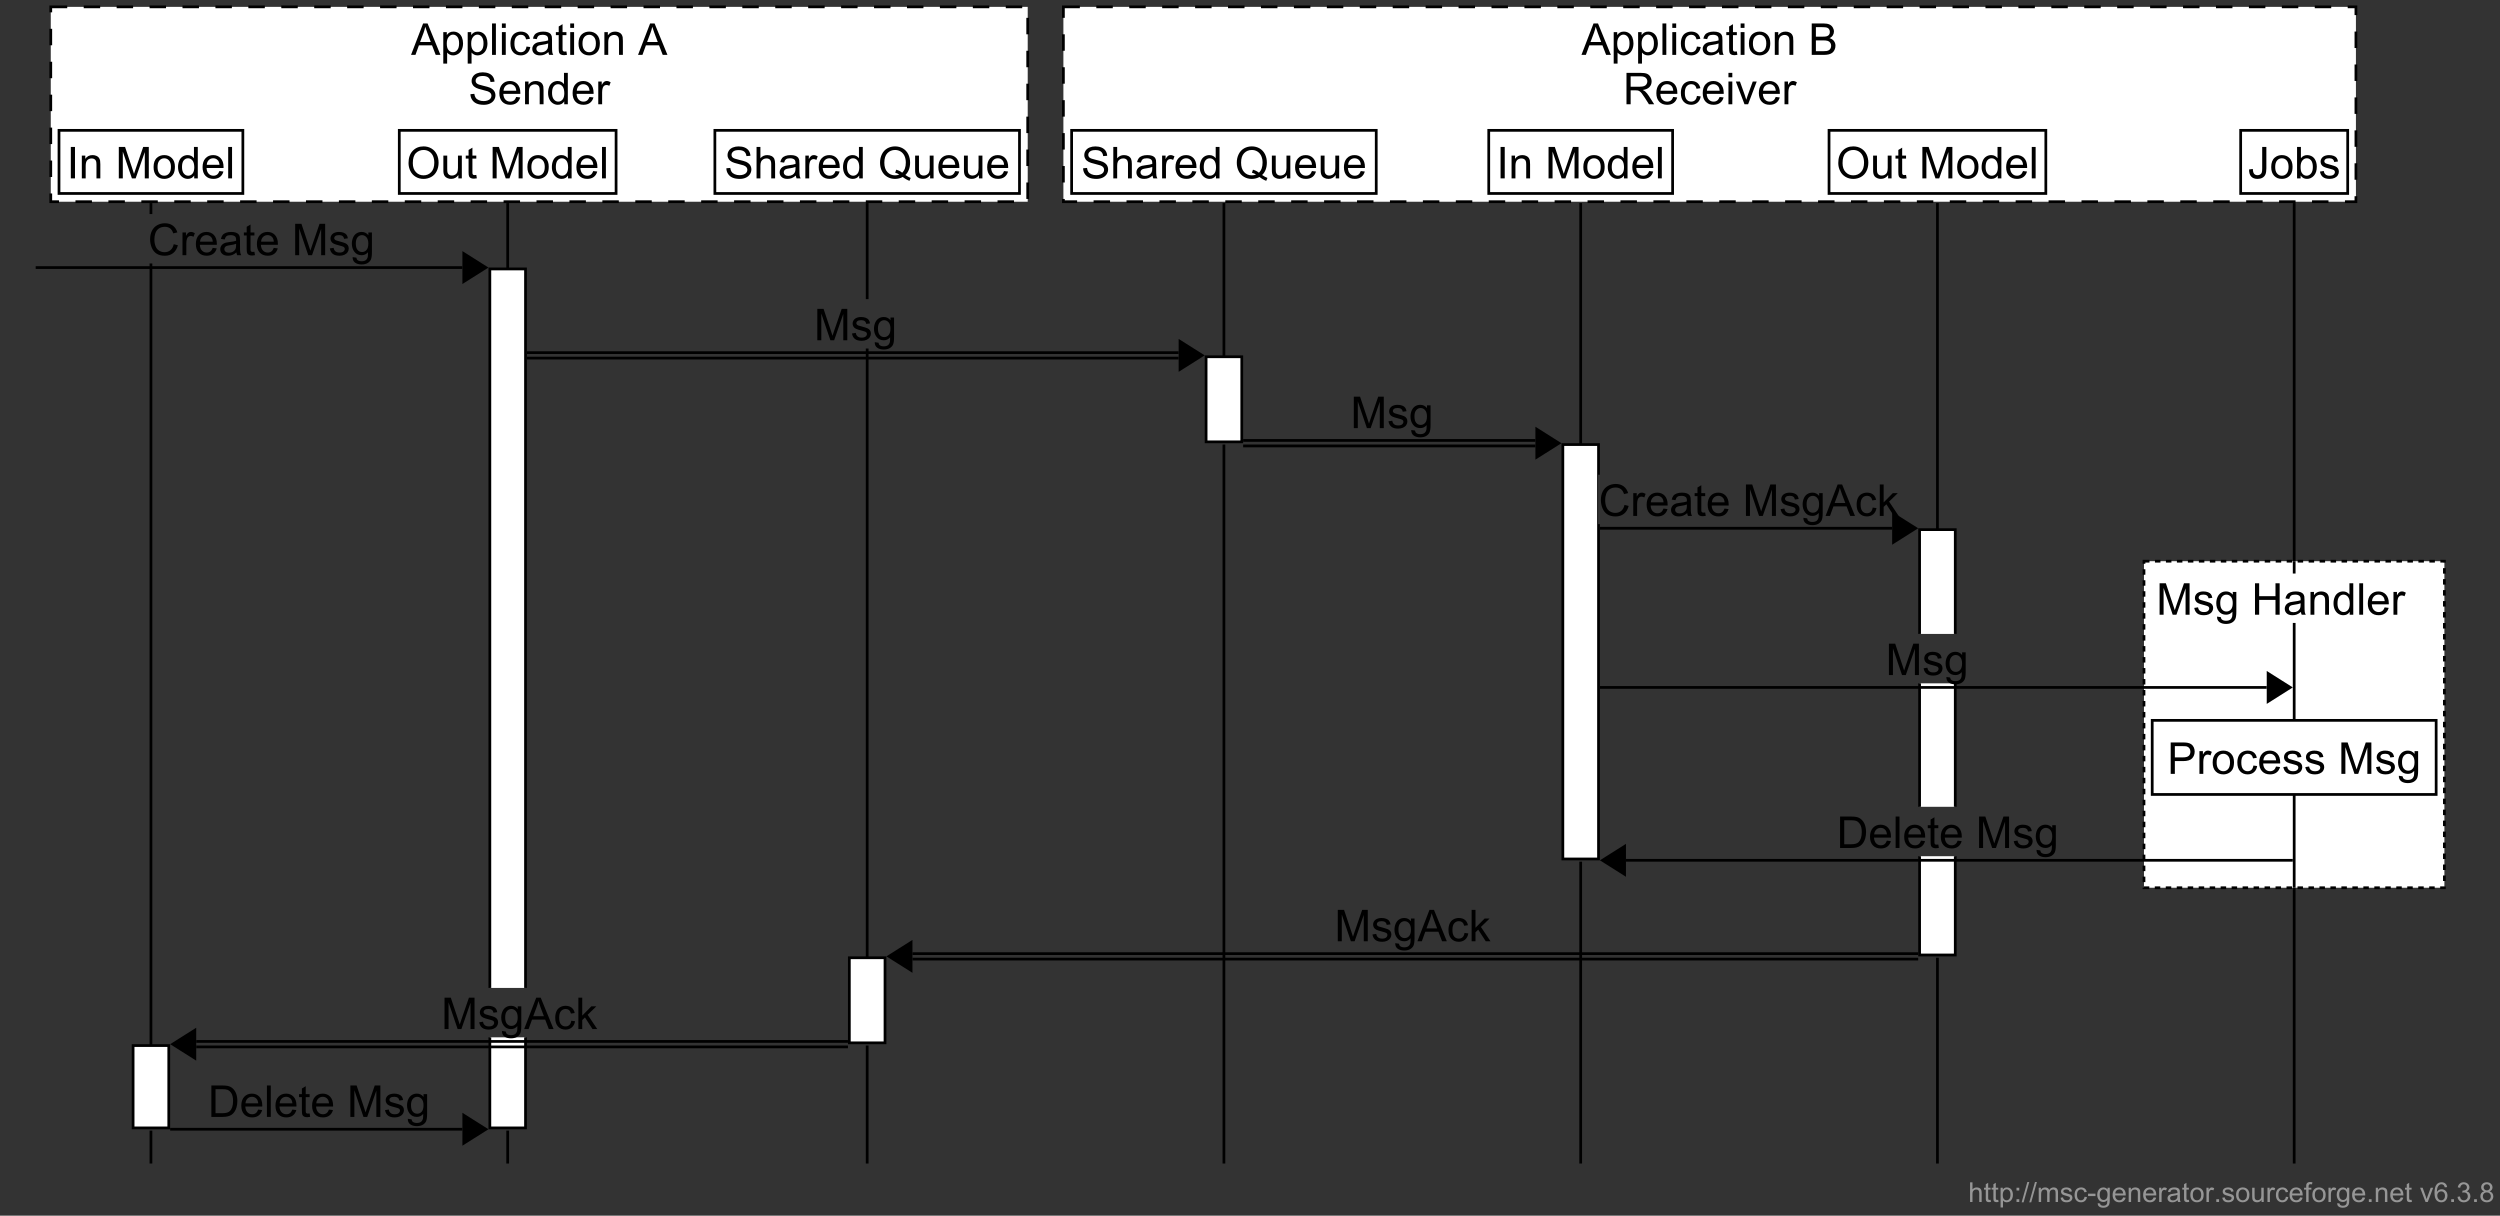 <?xml version="1.0" encoding="UTF-8"?>
<svg xmlns="http://www.w3.org/2000/svg" xmlns:xlink="http://www.w3.org/1999/xlink" width="911pt" height="443pt" viewBox="0 0 911 443" version="1.1">
<rect x="0" y="0" width="911" height="443" fill="#333333" stroke="none"/>
<defs>
<g>
<symbol overflow="visible" id="glyph0-0">
<path style="stroke:none;" d="M 2 0 L 2 -10 L 10 -10 L 10 0 Z M 2.25 -0.25 L 9.75 -0.25 L 9.75 -9.75 L 2.25 -9.75 Z M 2.25 -0.25 "/>
</symbol>
<symbol overflow="visible" id="glyph0-1">
<path style="stroke:none;" d="M -0.023 0 L 4.375 -11.453 L 6.008 -11.453 L 10.695 0 L 8.969 0 L 7.633 -3.469 L 2.844 -3.469 L 1.586 0 Z M 3.281 -4.703 L 7.164 -4.703 L 5.969 -7.875 C 5.602 -8.836 5.332 -9.625 5.156 -10.25 C 5.008 -9.512 4.801 -8.785 4.539 -8.062 Z M 3.281 -4.703 "/>
</symbol>
<symbol overflow="visible" id="glyph0-2">
<path style="stroke:none;" d="M 1.055 3.18 L 1.055 -8.297 L 2.336 -8.297 L 2.336 -7.219 C 2.637 -7.641 2.977 -7.957 3.359 -8.168 C 3.734 -8.379 4.195 -8.484 4.742 -8.484 C 5.445 -8.484 6.07 -8.301 6.617 -7.938 C 7.156 -7.57 7.566 -7.055 7.844 -6.395 C 8.117 -5.727 8.254 -5 8.258 -4.211 C 8.254 -3.359 8.102 -2.594 7.801 -1.918 C 7.492 -1.234 7.051 -0.715 6.473 -0.355 C 5.891 0.008 5.281 0.188 4.641 0.188 C 4.172 0.188 3.75 0.09 3.379 -0.109 C 3.004 -0.305 2.699 -0.555 2.461 -0.859 L 2.461 3.18 Z M 2.328 -4.102 C 2.324 -3.031 2.543 -2.242 2.977 -1.734 C 3.406 -1.223 3.93 -0.965 4.547 -0.969 C 5.172 -0.965 5.707 -1.23 6.152 -1.762 C 6.598 -2.289 6.82 -3.109 6.82 -4.219 C 6.82 -5.273 6.602 -6.062 6.168 -6.594 C 5.73 -7.117 5.211 -7.383 4.609 -7.383 C 4.008 -7.383 3.477 -7.102 3.02 -6.543 C 2.555 -5.98 2.324 -5.168 2.328 -4.102 Z M 2.328 -4.102 "/>
</symbol>
<symbol overflow="visible" id="glyph0-3">
<path style="stroke:none;" d="M 1.023 0 L 1.023 -11.453 L 2.43 -11.453 L 2.43 0 Z M 1.023 0 "/>
</symbol>
<symbol overflow="visible" id="glyph0-4">
<path style="stroke:none;" d="M 1.062 -9.836 L 1.062 -11.453 L 2.469 -11.453 L 2.469 -9.836 Z M 1.062 0 L 1.062 -8.297 L 2.469 -8.297 L 2.469 0 Z M 1.062 0 "/>
</symbol>
<symbol overflow="visible" id="glyph0-5">
<path style="stroke:none;" d="M 6.469 -3.039 L 7.852 -2.859 C 7.699 -1.906 7.312 -1.16 6.691 -0.621 C 6.066 -0.082 5.301 0.188 4.398 0.188 C 3.262 0.188 2.348 -0.184 1.66 -0.926 C 0.965 -1.668 0.621 -2.73 0.625 -4.117 C 0.621 -5.012 0.77 -5.797 1.07 -6.469 C 1.363 -7.141 1.816 -7.645 2.426 -7.98 C 3.031 -8.316 3.691 -8.484 4.406 -8.484 C 5.305 -8.484 6.039 -8.254 6.617 -7.801 C 7.188 -7.34 7.555 -6.695 7.719 -5.859 L 6.352 -5.648 C 6.219 -6.203 5.988 -6.621 5.66 -6.906 C 5.328 -7.184 4.926 -7.324 4.461 -7.328 C 3.75 -7.324 3.176 -7.07 2.734 -6.566 C 2.289 -6.055 2.066 -5.25 2.07 -4.156 C 2.066 -3.039 2.281 -2.23 2.711 -1.727 C 3.137 -1.219 3.695 -0.965 4.383 -0.969 C 4.934 -0.965 5.395 -1.137 5.766 -1.477 C 6.133 -1.812 6.367 -2.332 6.469 -3.039 Z M 6.469 -3.039 "/>
</symbol>
<symbol overflow="visible" id="glyph0-6">
<path style="stroke:none;" d="M 6.469 -1.023 C 5.945 -0.578 5.441 -0.266 4.965 -0.086 C 4.48 0.098 3.965 0.188 3.414 0.188 C 2.5 0.188 1.801 -0.035 1.312 -0.48 C 0.82 -0.926 0.574 -1.492 0.578 -2.188 C 0.574 -2.59 0.668 -2.961 0.855 -3.301 C 1.039 -3.633 1.281 -3.902 1.582 -4.109 C 1.879 -4.309 2.215 -4.465 2.594 -4.57 C 2.867 -4.641 3.285 -4.711 3.844 -4.781 C 4.977 -4.914 5.812 -5.074 6.352 -5.266 C 6.355 -5.457 6.355 -5.578 6.359 -5.633 C 6.355 -6.203 6.223 -6.609 5.961 -6.844 C 5.598 -7.16 5.066 -7.316 4.359 -7.32 C 3.695 -7.316 3.207 -7.203 2.895 -6.973 C 2.578 -6.738 2.344 -6.328 2.195 -5.742 L 0.82 -5.93 C 0.945 -6.516 1.148 -6.988 1.438 -7.355 C 1.719 -7.715 2.133 -7.996 2.68 -8.191 C 3.219 -8.387 3.848 -8.484 4.562 -8.484 C 5.27 -8.484 5.844 -8.398 6.289 -8.234 C 6.727 -8.062 7.055 -7.855 7.266 -7.605 C 7.473 -7.352 7.617 -7.031 7.703 -6.648 C 7.746 -6.406 7.77 -5.973 7.773 -5.352 L 7.773 -3.477 C 7.77 -2.164 7.801 -1.34 7.863 -0.996 C 7.922 -0.648 8.039 -0.316 8.219 0 L 6.75 0 C 6.602 -0.289 6.508 -0.629 6.469 -1.023 Z M 6.352 -4.164 C 5.84 -3.953 5.074 -3.777 4.055 -3.633 C 3.477 -3.547 3.066 -3.453 2.828 -3.352 C 2.586 -3.246 2.402 -3.094 2.273 -2.895 C 2.141 -2.691 2.074 -2.469 2.078 -2.227 C 2.074 -1.852 2.215 -1.539 2.504 -1.289 C 2.785 -1.039 3.203 -0.914 3.75 -0.914 C 4.289 -0.914 4.77 -1.031 5.195 -1.27 C 5.613 -1.504 5.922 -1.828 6.125 -2.242 C 6.273 -2.559 6.352 -3.027 6.352 -3.648 Z M 6.352 -4.164 "/>
</symbol>
<symbol overflow="visible" id="glyph0-7">
<path style="stroke:none;" d="M 4.125 -1.258 L 4.328 -0.016 C 3.93 0.066 3.574 0.105 3.266 0.109 C 2.75 0.105 2.355 0.027 2.078 -0.133 C 1.793 -0.293 1.594 -0.504 1.484 -0.77 C 1.367 -1.027 1.312 -1.582 1.312 -2.43 L 1.312 -7.203 L 0.281 -7.203 L 0.281 -8.297 L 1.312 -8.297 L 1.312 -10.352 L 2.711 -11.195 L 2.711 -8.297 L 4.125 -8.297 L 4.125 -7.203 L 2.711 -7.203 L 2.711 -2.352 C 2.707 -1.945 2.73 -1.688 2.785 -1.578 C 2.832 -1.461 2.914 -1.371 3.027 -1.305 C 3.137 -1.234 3.297 -1.199 3.508 -1.203 C 3.66 -1.199 3.867 -1.219 4.125 -1.258 Z M 4.125 -1.258 "/>
</symbol>
<symbol overflow="visible" id="glyph0-8">
<path style="stroke:none;" d="M 0.531 -4.148 C 0.527 -5.684 0.953 -6.82 1.812 -7.562 C 2.523 -8.176 3.395 -8.484 4.422 -8.484 C 5.559 -8.484 6.492 -8.109 7.219 -7.363 C 7.941 -6.613 8.301 -5.582 8.305 -4.266 C 8.301 -3.195 8.141 -2.355 7.824 -1.746 C 7.5 -1.133 7.035 -0.656 6.426 -0.32 C 5.812 0.02 5.145 0.188 4.422 0.188 C 3.258 0.188 2.32 -0.184 1.605 -0.93 C 0.887 -1.672 0.527 -2.746 0.531 -4.148 Z M 1.977 -4.148 C 1.973 -3.086 2.207 -2.289 2.672 -1.762 C 3.133 -1.23 3.715 -0.965 4.422 -0.969 C 5.117 -0.965 5.699 -1.23 6.164 -1.766 C 6.625 -2.293 6.855 -3.105 6.859 -4.195 C 6.855 -5.219 6.621 -5.996 6.16 -6.527 C 5.691 -7.055 5.113 -7.316 4.422 -7.32 C 3.715 -7.316 3.133 -7.055 2.672 -6.531 C 2.207 -6.004 1.973 -5.211 1.977 -4.148 Z M 1.977 -4.148 "/>
</symbol>
<symbol overflow="visible" id="glyph0-9">
<path style="stroke:none;" d="M 1.055 0 L 1.055 -8.297 L 2.32 -8.297 L 2.32 -7.117 C 2.93 -8.027 3.809 -8.484 4.961 -8.484 C 5.457 -8.484 5.918 -8.395 6.34 -8.215 C 6.758 -8.035 7.07 -7.797 7.281 -7.508 C 7.488 -7.211 7.633 -6.867 7.719 -6.469 C 7.766 -6.207 7.793 -5.75 7.797 -5.102 L 7.797 0 L 6.391 0 L 6.391 -5.047 C 6.387 -5.617 6.332 -6.047 6.227 -6.332 C 6.113 -6.613 5.918 -6.84 5.645 -7.012 C 5.363 -7.18 5.039 -7.266 4.664 -7.266 C 4.062 -7.266 3.543 -7.074 3.113 -6.695 C 2.676 -6.312 2.461 -5.59 2.461 -4.531 L 2.461 0 Z M 1.055 0 "/>
</symbol>
<symbol overflow="visible" id="glyph0-10">
<path style="stroke:none;" d=""/>
</symbol>
<symbol overflow="visible" id="glyph0-11">
<path style="stroke:none;" d="M 0.719 -3.68 L 2.148 -3.805 C 2.215 -3.227 2.371 -2.758 2.621 -2.395 C 2.863 -2.023 3.25 -1.727 3.773 -1.504 C 4.293 -1.273 4.879 -1.16 5.531 -1.164 C 6.109 -1.16 6.617 -1.246 7.062 -1.422 C 7.5 -1.59 7.832 -1.824 8.051 -2.129 C 8.266 -2.426 8.371 -2.754 8.375 -3.109 C 8.371 -3.465 8.27 -3.777 8.062 -4.051 C 7.852 -4.316 7.508 -4.543 7.031 -4.727 C 6.723 -4.844 6.043 -5.031 4.992 -5.285 C 3.938 -5.535 3.199 -5.773 2.781 -6 C 2.23 -6.285 1.824 -6.641 1.559 -7.066 C 1.289 -7.488 1.152 -7.961 1.156 -8.492 C 1.152 -9.066 1.316 -9.609 1.648 -10.113 C 1.973 -10.613 2.453 -10.992 3.086 -11.258 C 3.715 -11.516 4.414 -11.648 5.188 -11.648 C 6.031 -11.648 6.781 -11.512 7.434 -11.238 C 8.078 -10.965 8.578 -10.562 8.93 -10.031 C 9.277 -9.5 9.465 -8.898 9.492 -8.227 L 8.039 -8.117 C 7.961 -8.836 7.695 -9.383 7.246 -9.758 C 6.793 -10.125 6.129 -10.312 5.25 -10.312 C 4.332 -10.312 3.664 -10.145 3.246 -9.809 C 2.824 -9.473 2.613 -9.066 2.617 -8.594 C 2.613 -8.18 2.762 -7.84 3.062 -7.578 C 3.352 -7.309 4.113 -7.039 5.348 -6.762 C 6.578 -6.48 7.422 -6.234 7.883 -6.031 C 8.547 -5.719 9.039 -5.332 9.359 -4.863 C 9.672 -4.391 9.832 -3.848 9.836 -3.234 C 9.832 -2.625 9.656 -2.051 9.312 -1.512 C 8.961 -0.973 8.461 -0.551 7.809 -0.254 C 7.152 0.047 6.418 0.191 5.602 0.195 C 4.562 0.191 3.691 0.043 2.996 -0.258 C 2.293 -0.559 1.746 -1.012 1.348 -1.621 C 0.949 -2.227 0.738 -2.914 0.719 -3.68 Z M 0.719 -3.68 "/>
</symbol>
<symbol overflow="visible" id="glyph0-12">
<path style="stroke:none;" d="M 6.734 -2.672 L 8.188 -2.492 C 7.953 -1.641 7.531 -0.984 6.914 -0.516 C 6.293 -0.047 5.5 0.188 4.539 0.188 C 3.324 0.188 2.363 -0.184 1.652 -0.934 C 0.941 -1.676 0.586 -2.727 0.586 -4.078 C 0.586 -5.473 0.945 -6.555 1.664 -7.328 C 2.383 -8.098 3.312 -8.484 4.461 -8.484 C 5.566 -8.484 6.473 -8.105 7.18 -7.352 C 7.879 -6.594 8.23 -5.531 8.234 -4.164 C 8.23 -4.078 8.23 -3.953 8.227 -3.789 L 2.039 -3.789 C 2.09 -2.875 2.348 -2.176 2.812 -1.695 C 3.273 -1.207 3.852 -0.965 4.547 -0.969 C 5.062 -0.965 5.5 -1.102 5.867 -1.375 C 6.227 -1.645 6.516 -2.078 6.734 -2.672 Z M 2.117 -4.945 L 6.75 -4.945 C 6.688 -5.641 6.508 -6.164 6.219 -6.516 C 5.766 -7.055 5.188 -7.324 4.477 -7.328 C 3.828 -7.324 3.285 -7.109 2.848 -6.68 C 2.406 -6.246 2.16 -5.668 2.117 -4.945 Z M 2.117 -4.945 "/>
</symbol>
<symbol overflow="visible" id="glyph0-13">
<path style="stroke:none;" d="M 6.438 0 L 6.438 -1.047 C 5.91 -0.223 5.137 0.188 4.117 0.188 C 3.453 0.188 2.844 0.008 2.293 -0.359 C 1.734 -0.719 1.305 -1.23 1.004 -1.887 C 0.695 -2.539 0.543 -3.289 0.547 -4.141 C 0.543 -4.965 0.684 -5.715 0.961 -6.395 C 1.234 -7.066 1.648 -7.586 2.203 -7.945 C 2.754 -8.305 3.371 -8.484 4.055 -8.484 C 4.555 -8.484 5 -8.379 5.391 -8.168 C 5.781 -7.957 6.098 -7.68 6.344 -7.344 L 6.344 -11.453 L 7.742 -11.453 L 7.742 0 Z M 1.992 -4.141 C 1.992 -3.074 2.215 -2.281 2.664 -1.758 C 3.109 -1.23 3.637 -0.965 4.25 -0.969 C 4.859 -0.965 5.383 -1.219 5.816 -1.723 C 6.242 -2.223 6.457 -2.988 6.461 -4.023 C 6.457 -5.156 6.238 -5.988 5.805 -6.523 C 5.363 -7.051 4.824 -7.316 4.188 -7.32 C 3.559 -7.316 3.035 -7.062 2.621 -6.555 C 2.199 -6.043 1.992 -5.238 1.992 -4.141 Z M 1.992 -4.141 "/>
</symbol>
<symbol overflow="visible" id="glyph0-14">
<path style="stroke:none;" d="M 1.039 0 L 1.039 -8.297 L 2.305 -8.297 L 2.305 -7.039 C 2.625 -7.625 2.926 -8.016 3.199 -8.203 C 3.473 -8.391 3.773 -8.484 4.102 -8.484 C 4.574 -8.484 5.055 -8.332 5.547 -8.031 L 5.062 -6.727 C 4.719 -6.93 4.375 -7.031 4.031 -7.031 C 3.723 -7.031 3.445 -6.938 3.203 -6.754 C 2.957 -6.566 2.781 -6.309 2.68 -5.984 C 2.52 -5.48 2.441 -4.934 2.445 -4.344 L 2.445 0 Z M 1.039 0 "/>
</symbol>
<symbol overflow="visible" id="glyph0-15">
<path style="stroke:none;" d="M 1.492 0 L 1.492 -11.453 L 3.008 -11.453 L 3.008 0 Z M 1.492 0 "/>
</symbol>
<symbol overflow="visible" id="glyph0-16">
<path style="stroke:none;" d="M 1.188 0 L 1.188 -11.453 L 3.469 -11.453 L 6.18 -3.344 C 6.426 -2.586 6.609 -2.02 6.727 -1.648 C 6.855 -2.062 7.059 -2.676 7.336 -3.484 L 10.078 -11.453 L 12.117 -11.453 L 12.117 0 L 10.656 0 L 10.656 -9.586 L 7.328 0 L 5.961 0 L 2.648 -9.75 L 2.648 0 Z M 1.188 0 "/>
</symbol>
<symbol overflow="visible" id="glyph0-17">
<path style="stroke:none;" d="M 0.773 -5.578 C 0.773 -7.477 1.281 -8.965 2.305 -10.043 C 3.32 -11.117 4.641 -11.652 6.258 -11.656 C 7.312 -11.652 8.266 -11.402 9.117 -10.898 C 9.965 -10.391 10.609 -9.684 11.059 -8.785 C 11.5 -7.879 11.723 -6.855 11.727 -5.711 C 11.723 -4.547 11.488 -3.508 11.023 -2.594 C 10.551 -1.676 9.887 -0.98 9.031 -0.512 C 8.168 -0.039 7.242 0.191 6.25 0.195 C 5.168 0.191 4.203 -0.066 3.359 -0.586 C 2.508 -1.105 1.867 -1.816 1.43 -2.719 C 0.992 -3.617 0.773 -4.57 0.773 -5.578 Z M 2.336 -5.555 C 2.332 -4.172 2.703 -3.082 3.449 -2.293 C 4.188 -1.496 5.117 -1.102 6.242 -1.102 C 7.379 -1.102 8.32 -1.5 9.059 -2.305 C 9.793 -3.102 10.16 -4.242 10.164 -5.719 C 10.16 -6.648 10.004 -7.461 9.691 -8.16 C 9.375 -8.852 8.914 -9.391 8.309 -9.777 C 7.699 -10.156 7.016 -10.348 6.266 -10.352 C 5.188 -10.348 4.266 -9.98 3.496 -9.246 C 2.719 -8.508 2.332 -7.277 2.336 -5.555 Z M 2.336 -5.555 "/>
</symbol>
<symbol overflow="visible" id="glyph0-18">
<path style="stroke:none;" d="M 6.492 0 L 6.492 -1.219 C 5.844 -0.281 4.965 0.188 3.859 0.188 C 3.367 0.188 2.91 0.094 2.488 -0.094 C 2.062 -0.281 1.746 -0.516 1.543 -0.801 C 1.332 -1.082 1.188 -1.43 1.109 -1.844 C 1.047 -2.117 1.02 -2.555 1.023 -3.156 L 1.023 -8.297 L 2.43 -8.297 L 2.43 -3.695 C 2.426 -2.957 2.453 -2.461 2.516 -2.211 C 2.602 -1.836 2.789 -1.547 3.078 -1.34 C 3.359 -1.125 3.715 -1.02 4.141 -1.023 C 4.559 -1.02 4.953 -1.129 5.328 -1.348 C 5.695 -1.562 5.957 -1.855 6.113 -2.23 C 6.262 -2.602 6.34 -3.141 6.344 -3.852 L 6.344 -8.297 L 7.75 -8.297 L 7.75 0 Z M 6.492 0 "/>
</symbol>
<symbol overflow="visible" id="glyph0-19">
<path style="stroke:none;" d="M 1.055 0 L 1.055 -11.453 L 2.461 -11.453 L 2.461 -7.344 C 3.117 -8.102 3.945 -8.484 4.945 -8.484 C 5.559 -8.484 6.09 -8.363 6.547 -8.121 C 6.996 -7.879 7.32 -7.543 7.52 -7.117 C 7.711 -6.688 7.809 -6.066 7.812 -5.258 L 7.812 0 L 6.406 0 L 6.406 -5.258 C 6.402 -5.957 6.25 -6.469 5.949 -6.793 C 5.641 -7.109 5.211 -7.27 4.656 -7.273 C 4.238 -7.27 3.848 -7.164 3.48 -6.949 C 3.113 -6.73 2.852 -6.438 2.695 -6.07 C 2.539 -5.699 2.461 -5.188 2.461 -4.539 L 2.461 0 Z M 1.055 0 "/>
</symbol>
<symbol overflow="visible" id="glyph0-20">
<path style="stroke:none;" d="M 9.914 -1.227 C 10.617 -0.738 11.266 -0.387 11.859 -0.164 L 11.414 0.891 C 10.59 0.594 9.77 0.125 8.953 -0.516 C 8.102 -0.043 7.164 0.191 6.141 0.195 C 5.102 0.191 4.16 -0.055 3.32 -0.555 C 2.473 -1.051 1.824 -1.754 1.371 -2.664 C 0.914 -3.566 0.684 -4.586 0.688 -5.727 C 0.684 -6.852 0.914 -7.883 1.375 -8.812 C 1.832 -9.738 2.484 -10.441 3.332 -10.93 C 4.176 -11.41 5.121 -11.652 6.172 -11.656 C 7.227 -11.652 8.18 -11.402 9.031 -10.902 C 9.875 -10.398 10.523 -9.695 10.973 -8.793 C 11.414 -7.887 11.637 -6.867 11.641 -5.734 C 11.637 -4.789 11.492 -3.941 11.211 -3.191 C 10.922 -2.438 10.492 -1.781 9.914 -1.227 Z M 6.578 -3.164 C 7.449 -2.918 8.172 -2.551 8.742 -2.07 C 9.633 -2.879 10.078 -4.102 10.078 -5.734 C 10.078 -6.66 9.918 -7.469 9.605 -8.164 C 9.285 -8.852 8.824 -9.391 8.223 -9.777 C 7.613 -10.156 6.934 -10.348 6.18 -10.352 C 5.047 -10.348 4.109 -9.961 3.367 -9.191 C 2.621 -8.414 2.25 -7.258 2.25 -5.727 C 2.25 -4.234 2.617 -3.094 3.355 -2.297 C 4.09 -1.5 5.031 -1.102 6.18 -1.102 C 6.719 -1.102 7.23 -1.203 7.711 -1.406 C 7.234 -1.711 6.734 -1.93 6.211 -2.062 Z M 6.578 -3.164 "/>
</symbol>
<symbol overflow="visible" id="glyph0-21">
<path style="stroke:none;" d="M 1.172 0 L 1.172 -11.453 L 5.469 -11.453 C 6.34 -11.449 7.043 -11.332 7.574 -11.105 C 8.102 -10.871 8.516 -10.516 8.816 -10.035 C 9.113 -9.551 9.262 -9.047 9.266 -8.523 C 9.262 -8.031 9.129 -7.57 8.867 -7.141 C 8.598 -6.707 8.199 -6.359 7.664 -6.094 C 8.355 -5.891 8.887 -5.543 9.262 -5.055 C 9.633 -4.562 9.82 -3.984 9.82 -3.32 C 9.82 -2.781 9.707 -2.281 9.48 -1.824 C 9.254 -1.359 8.973 -1.004 8.641 -0.758 C 8.305 -0.504 7.887 -0.316 7.387 -0.191 C 6.883 -0.062 6.266 0 5.539 0 Z M 2.688 -6.641 L 5.164 -6.641 C 5.832 -6.637 6.316 -6.684 6.609 -6.773 C 6.992 -6.887 7.281 -7.074 7.48 -7.344 C 7.672 -7.605 7.77 -7.941 7.773 -8.344 C 7.77 -8.723 7.68 -9.055 7.5 -9.348 C 7.316 -9.633 7.055 -9.832 6.719 -9.941 C 6.379 -10.047 5.797 -10.102 4.977 -10.102 L 2.688 -10.102 Z M 2.688 -1.352 L 5.539 -1.352 C 6.023 -1.348 6.367 -1.367 6.57 -1.406 C 6.914 -1.469 7.207 -1.57 7.445 -1.719 C 7.676 -1.859 7.867 -2.074 8.023 -2.355 C 8.172 -2.633 8.25 -2.953 8.25 -3.32 C 8.25 -3.746 8.141 -4.117 7.922 -4.434 C 7.703 -4.746 7.398 -4.969 7.012 -5.098 C 6.621 -5.223 6.062 -5.285 5.336 -5.289 L 2.688 -5.289 Z M 2.688 -1.352 "/>
</symbol>
<symbol overflow="visible" id="glyph0-22">
<path style="stroke:none;" d="M 1.258 0 L 1.258 -11.453 L 6.336 -11.453 C 7.352 -11.449 8.129 -11.348 8.664 -11.145 C 9.191 -10.938 9.617 -10.574 9.938 -10.055 C 10.254 -9.531 10.41 -8.953 10.414 -8.328 C 10.41 -7.512 10.148 -6.828 9.625 -6.273 C 9.098 -5.715 8.285 -5.359 7.188 -5.211 C 7.586 -5.016 7.891 -4.828 8.102 -4.641 C 8.543 -4.234 8.961 -3.727 9.359 -3.117 L 11.352 0 L 9.445 0 L 7.93 -2.383 C 7.484 -3.066 7.121 -3.594 6.836 -3.961 C 6.547 -4.324 6.289 -4.578 6.066 -4.727 C 5.836 -4.871 5.605 -4.973 5.375 -5.031 C 5.199 -5.066 4.918 -5.086 4.531 -5.086 L 2.773 -5.086 L 2.773 0 Z M 2.773 -6.398 L 6.031 -6.398 C 6.719 -6.398 7.262 -6.469 7.656 -6.613 C 8.043 -6.754 8.34 -6.984 8.547 -7.301 C 8.746 -7.613 8.848 -7.953 8.852 -8.328 C 8.848 -8.867 8.652 -9.312 8.262 -9.664 C 7.867 -10.008 7.246 -10.184 6.398 -10.188 L 2.773 -10.188 Z M 2.773 -6.398 "/>
</symbol>
<symbol overflow="visible" id="glyph0-23">
<path style="stroke:none;" d="M 3.359 0 L 0.203 -8.297 L 1.688 -8.297 L 3.469 -3.328 C 3.66 -2.789 3.836 -2.23 4 -1.656 C 4.121 -2.09 4.297 -2.617 4.523 -3.234 L 6.367 -8.297 L 7.812 -8.297 L 4.672 0 Z M 3.359 0 "/>
</symbol>
<symbol overflow="visible" id="glyph0-24">
<path style="stroke:none;" d="M 0.461 -3.25 L 1.828 -3.438 C 1.863 -2.559 2.027 -1.961 2.32 -1.641 C 2.609 -1.316 3.012 -1.152 3.531 -1.156 C 3.91 -1.152 4.238 -1.242 4.516 -1.418 C 4.789 -1.59 4.98 -1.824 5.086 -2.129 C 5.188 -2.426 5.238 -2.906 5.242 -3.562 L 5.242 -11.453 L 6.758 -11.453 L 6.758 -3.648 C 6.754 -2.688 6.641 -1.945 6.41 -1.422 C 6.176 -0.895 5.809 -0.492 5.309 -0.219 C 4.805 0.059 4.215 0.191 3.539 0.195 C 2.531 0.191 1.762 -0.094 1.23 -0.672 C 0.695 -1.246 0.438 -2.105 0.461 -3.25 Z M 0.461 -3.25 "/>
</symbol>
<symbol overflow="visible" id="glyph0-25">
<path style="stroke:none;" d="M 2.352 0 L 1.047 0 L 1.047 -11.453 L 2.453 -11.453 L 2.453 -7.367 C 3.043 -8.109 3.801 -8.484 4.727 -8.484 C 5.234 -8.484 5.719 -8.379 6.176 -8.176 C 6.629 -7.965 7.004 -7.676 7.301 -7.309 C 7.594 -6.934 7.824 -6.484 7.992 -5.961 C 8.156 -5.43 8.238 -4.867 8.242 -4.273 C 8.238 -2.848 7.887 -1.75 7.188 -0.977 C 6.48 -0.199 5.637 0.188 4.656 0.188 C 3.676 0.188 2.906 -0.219 2.352 -1.039 Z M 2.336 -4.211 C 2.332 -3.215 2.469 -2.496 2.742 -2.055 C 3.184 -1.328 3.781 -0.965 4.539 -0.969 C 5.152 -0.965 5.684 -1.234 6.133 -1.77 C 6.578 -2.301 6.801 -3.094 6.805 -4.156 C 6.801 -5.234 6.586 -6.035 6.16 -6.555 C 5.727 -7.066 5.207 -7.324 4.602 -7.328 C 3.984 -7.324 3.453 -7.059 3.008 -6.527 C 2.555 -5.992 2.332 -5.219 2.336 -4.211 Z M 2.336 -4.211 "/>
</symbol>
<symbol overflow="visible" id="glyph0-26">
<path style="stroke:none;" d="M 0.492 -2.477 L 1.883 -2.695 C 1.957 -2.137 2.176 -1.707 2.535 -1.414 C 2.891 -1.113 3.391 -0.965 4.031 -0.969 C 4.676 -0.965 5.152 -1.098 5.469 -1.363 C 5.777 -1.625 5.934 -1.934 5.938 -2.289 C 5.934 -2.605 5.797 -2.855 5.523 -3.039 C 5.328 -3.16 4.848 -3.32 4.086 -3.516 C 3.051 -3.773 2.336 -3.996 1.941 -4.191 C 1.539 -4.379 1.238 -4.645 1.035 -4.98 C 0.828 -5.316 0.727 -5.688 0.727 -6.094 C 0.727 -6.461 0.809 -6.801 0.98 -7.121 C 1.145 -7.434 1.375 -7.695 1.672 -7.906 C 1.887 -8.062 2.188 -8.199 2.566 -8.316 C 2.941 -8.426 3.344 -8.484 3.781 -8.484 C 4.43 -8.484 5.004 -8.391 5.496 -8.203 C 5.988 -8.016 6.352 -7.762 6.586 -7.441 C 6.82 -7.121 6.98 -6.691 7.07 -6.156 L 5.695 -5.969 C 5.633 -6.395 5.449 -6.727 5.152 -6.969 C 4.848 -7.203 4.426 -7.324 3.883 -7.328 C 3.234 -7.324 2.773 -7.219 2.5 -7.008 C 2.223 -6.793 2.086 -6.543 2.086 -6.258 C 2.086 -6.074 2.141 -5.91 2.258 -5.766 C 2.367 -5.613 2.547 -5.488 2.797 -5.391 C 2.934 -5.336 3.348 -5.215 4.039 -5.031 C 5.031 -4.762 5.727 -4.543 6.121 -4.379 C 6.512 -4.207 6.82 -3.961 7.047 -3.641 C 7.27 -3.312 7.383 -2.914 7.383 -2.438 C 7.383 -1.969 7.246 -1.527 6.973 -1.113 C 6.699 -0.699 6.305 -0.379 5.789 -0.152 C 5.273 0.074 4.688 0.188 4.039 0.188 C 2.957 0.188 2.137 -0.035 1.574 -0.484 C 1.008 -0.93 0.648 -1.594 0.492 -2.477 Z M 0.492 -2.477 "/>
</symbol>
<symbol overflow="visible" id="glyph0-27">
<path style="stroke:none;" d="M 9.406 -4.016 L 10.922 -3.633 C 10.602 -2.387 10.027 -1.438 9.207 -0.785 C 8.379 -0.133 7.371 0.191 6.18 0.195 C 4.941 0.191 3.938 -0.055 3.168 -0.559 C 2.391 -1.059 1.801 -1.789 1.402 -2.742 C 0.996 -3.695 0.797 -4.719 0.797 -5.812 C 0.797 -7.004 1.023 -8.043 1.48 -8.934 C 1.934 -9.82 2.582 -10.496 3.426 -10.957 C 4.266 -11.418 5.191 -11.648 6.203 -11.648 C 7.348 -11.648 8.312 -11.355 9.094 -10.773 C 9.875 -10.188 10.418 -9.367 10.727 -8.312 L 9.234 -7.961 C 8.969 -8.793 8.582 -9.398 8.078 -9.781 C 7.57 -10.156 6.934 -10.348 6.172 -10.352 C 5.289 -10.348 4.555 -10.137 3.965 -9.719 C 3.371 -9.293 2.957 -8.727 2.719 -8.02 C 2.477 -7.305 2.355 -6.57 2.359 -5.82 C 2.355 -4.844 2.496 -3.996 2.785 -3.27 C 3.066 -2.543 3.508 -2 4.109 -1.641 C 4.703 -1.281 5.352 -1.102 6.055 -1.102 C 6.898 -1.102 7.617 -1.344 8.211 -1.836 C 8.797 -2.32 9.195 -3.047 9.406 -4.016 Z M 9.406 -4.016 "/>
</symbol>
<symbol overflow="visible" id="glyph0-28">
<path style="stroke:none;" d="M 0.797 0.688 L 2.164 0.891 C 2.219 1.312 2.379 1.617 2.641 1.812 C 2.988 2.07 3.465 2.203 4.07 2.203 C 4.719 2.203 5.223 2.07 5.578 1.812 C 5.93 1.547 6.168 1.184 6.297 0.719 C 6.367 0.43 6.402 -0.168 6.398 -1.086 C 5.781 -0.359 5.016 0 4.102 0 C 2.961 0 2.078 -0.41 1.453 -1.234 C 0.828 -2.055 0.516 -3.043 0.516 -4.195 C 0.516 -4.984 0.656 -5.715 0.945 -6.387 C 1.227 -7.055 1.645 -7.57 2.191 -7.938 C 2.734 -8.301 3.371 -8.484 4.109 -8.484 C 5.086 -8.484 5.895 -8.086 6.531 -7.297 L 6.531 -8.297 L 7.828 -8.297 L 7.828 -1.125 C 7.828 0.164 7.695 1.078 7.434 1.621 C 7.168 2.156 6.75 2.582 6.184 2.898 C 5.609 3.207 4.91 3.363 4.078 3.367 C 3.086 3.363 2.285 3.141 1.68 2.699 C 1.066 2.25 0.773 1.578 0.797 0.688 Z M 1.961 -4.297 C 1.957 -3.203 2.172 -2.41 2.609 -1.914 C 3.039 -1.41 3.582 -1.16 4.234 -1.164 C 4.879 -1.16 5.422 -1.41 5.859 -1.91 C 6.297 -2.406 6.516 -3.184 6.516 -4.25 C 6.516 -5.262 6.289 -6.027 5.84 -6.547 C 5.387 -7.059 4.844 -7.316 4.211 -7.32 C 3.582 -7.316 3.051 -7.062 2.617 -6.559 C 2.176 -6.047 1.957 -5.293 1.961 -4.297 Z M 1.961 -4.297 "/>
</symbol>
<symbol overflow="visible" id="glyph0-29">
<path style="stroke:none;" d="M 1.062 0 L 1.062 -11.453 L 2.469 -11.453 L 2.469 -4.922 L 5.797 -8.297 L 7.617 -8.297 L 4.445 -5.219 L 7.938 0 L 6.203 0 L 3.461 -4.242 L 2.469 -3.289 L 2.469 0 Z M 1.062 0 "/>
</symbol>
<symbol overflow="visible" id="glyph0-30">
<path style="stroke:none;" d="M 1.234 0 L 1.234 -11.453 L 5.555 -11.453 C 6.312 -11.449 6.891 -11.414 7.297 -11.344 C 7.855 -11.25 8.328 -11.07 8.711 -10.809 C 9.09 -10.543 9.395 -10.176 9.629 -9.703 C 9.855 -9.227 9.973 -8.703 9.977 -8.141 C 9.973 -7.164 9.664 -6.34 9.047 -5.668 C 8.426 -4.988 7.305 -4.652 5.688 -4.656 L 2.75 -4.656 L 2.75 0 Z M 2.75 -6.008 L 5.711 -6.008 C 6.688 -6.004 7.383 -6.188 7.797 -6.555 C 8.207 -6.918 8.414 -7.43 8.414 -8.094 C 8.414 -8.57 8.293 -8.98 8.051 -9.324 C 7.809 -9.66 7.488 -9.887 7.094 -10 C 6.836 -10.066 6.363 -10.102 5.68 -10.102 L 2.75 -10.102 Z M 2.75 -6.008 "/>
</symbol>
<symbol overflow="visible" id="glyph0-31">
<path style="stroke:none;" d="M 1.234 0 L 1.234 -11.453 L 5.18 -11.453 C 6.07 -11.449 6.75 -11.395 7.219 -11.289 C 7.875 -11.137 8.434 -10.863 8.898 -10.469 C 9.5 -9.957 9.953 -9.305 10.254 -8.512 C 10.551 -7.715 10.699 -6.809 10.703 -5.789 C 10.699 -4.918 10.598 -4.145 10.398 -3.477 C 10.191 -2.801 9.93 -2.246 9.617 -1.809 C 9.297 -1.367 8.949 -1.02 8.574 -0.77 C 8.191 -0.512 7.738 -0.32 7.207 -0.195 C 6.672 -0.062 6.059 0 5.367 0 Z M 2.75 -1.352 L 5.195 -1.352 C 5.949 -1.348 6.543 -1.418 6.973 -1.562 C 7.402 -1.699 7.742 -1.898 8 -2.156 C 8.355 -2.516 8.637 -2.996 8.84 -3.605 C 9.039 -4.207 9.141 -4.945 9.141 -5.812 C 9.141 -7.008 8.941 -7.926 8.551 -8.574 C 8.152 -9.215 7.676 -9.648 7.117 -9.867 C 6.707 -10.023 6.055 -10.102 5.156 -10.102 L 2.75 -10.102 Z M 2.75 -1.352 "/>
</symbol>
<symbol overflow="visible" id="glyph0-32">
<path style="stroke:none;" d="M 1.281 0 L 1.281 -11.453 L 2.797 -11.453 L 2.797 -6.75 L 8.75 -6.75 L 8.75 -11.453 L 10.266 -11.453 L 10.266 0 L 8.75 0 L 8.75 -5.398 L 2.797 -5.398 L 2.797 0 Z M 1.281 0 "/>
</symbol>
<symbol overflow="visible" id="glyph1-0">
<path style="stroke:none;" d="M 1.25 0 L 1.25 -6.25 L 6.25 -6.25 L 6.25 0 Z M 1.406 -0.156 L 6.094 -0.156 L 6.094 -6.094 L 1.406 -6.094 Z M 1.406 -0.156 "/>
</symbol>
<symbol overflow="visible" id="glyph1-1">
<path style="stroke:none;" d="M 0.66 0 L 0.66 -7.156 L 1.539 -7.156 L 1.539 -4.59 C 1.945 -5.062 2.461 -5.301 3.09 -5.305 C 3.473 -5.301 3.809 -5.227 4.09 -5.074 C 4.371 -4.922 4.574 -4.711 4.699 -4.445 C 4.82 -4.176 4.879 -3.789 4.883 -3.285 L 4.883 0 L 4.004 0 L 4.004 -3.285 C 4 -3.723 3.906 -4.043 3.719 -4.246 C 3.527 -4.445 3.258 -4.547 2.91 -4.547 C 2.648 -4.547 2.402 -4.477 2.176 -4.344 C 1.941 -4.203 1.777 -4.02 1.684 -3.793 C 1.582 -3.559 1.535 -3.242 1.539 -2.836 L 1.539 0 Z M 0.66 0 "/>
</symbol>
<symbol overflow="visible" id="glyph1-2">
<path style="stroke:none;" d="M 2.578 -0.785 L 2.703 -0.008 C 2.453 0.047 2.234 0.07 2.039 0.07 C 1.719 0.07 1.469 0.02 1.297 -0.082 C 1.117 -0.184 0.996 -0.316 0.926 -0.48 C 0.855 -0.645 0.82 -0.988 0.82 -1.52 L 0.82 -4.5 L 0.176 -4.5 L 0.176 -5.188 L 0.82 -5.188 L 0.82 -6.469 L 1.695 -6.996 L 1.695 -5.188 L 2.578 -5.188 L 2.578 -4.5 L 1.695 -4.5 L 1.695 -1.469 C 1.691 -1.215 1.707 -1.055 1.742 -0.984 C 1.77 -0.914 1.82 -0.855 1.891 -0.812 C 1.957 -0.77 2.059 -0.75 2.191 -0.75 C 2.289 -0.75 2.418 -0.762 2.578 -0.785 Z M 2.578 -0.785 "/>
</symbol>
<symbol overflow="visible" id="glyph1-3">
<path style="stroke:none;" d="M 0.66 1.988 L 0.66 -5.188 L 1.461 -5.188 L 1.461 -4.512 C 1.645 -4.773 1.859 -4.969 2.098 -5.105 C 2.336 -5.234 2.625 -5.301 2.965 -5.305 C 3.406 -5.301 3.797 -5.188 4.137 -4.961 C 4.473 -4.73 4.727 -4.41 4.902 -3.996 C 5.07 -3.582 5.156 -3.125 5.16 -2.633 C 5.156 -2.098 5.062 -1.621 4.875 -1.199 C 4.684 -0.773 4.406 -0.449 4.043 -0.223 C 3.68 0.004 3.297 0.117 2.898 0.117 C 2.605 0.117 2.344 0.059 2.109 -0.066 C 1.875 -0.188 1.684 -0.348 1.539 -0.539 L 1.539 1.988 Z M 1.453 -2.562 C 1.453 -1.891 1.586 -1.398 1.859 -1.082 C 2.125 -0.762 2.453 -0.602 2.844 -0.605 C 3.23 -0.602 3.566 -0.77 3.844 -1.102 C 4.121 -1.43 4.258 -1.941 4.262 -2.637 C 4.258 -3.297 4.121 -3.789 3.852 -4.121 C 3.578 -4.445 3.258 -4.609 2.883 -4.613 C 2.508 -4.609 2.176 -4.434 1.887 -4.086 C 1.598 -3.734 1.453 -3.227 1.453 -2.562 Z M 1.453 -2.562 "/>
</symbol>
<symbol overflow="visible" id="glyph1-4">
<path style="stroke:none;" d="M 0.902 -4.184 L 0.902 -5.188 L 1.906 -5.188 L 1.906 -4.184 Z M 0.902 0 L 0.902 -1 L 1.906 -1 L 1.906 0 Z M 0.902 0 "/>
</symbol>
<symbol overflow="visible" id="glyph1-5">
<path style="stroke:none;" d="M 0 0.121 L 2.074 -7.281 L 2.777 -7.281 L 0.707 0.121 Z M 0 0.121 "/>
</symbol>
<symbol overflow="visible" id="glyph1-6">
<path style="stroke:none;" d="M 0.66 0 L 0.66 -5.188 L 1.445 -5.188 L 1.445 -4.457 C 1.605 -4.711 1.82 -4.914 2.094 -5.07 C 2.359 -5.223 2.668 -5.301 3.016 -5.305 C 3.398 -5.301 3.715 -5.223 3.961 -5.062 C 4.207 -4.902 4.379 -4.68 4.484 -4.395 C 4.891 -5 5.426 -5.301 6.086 -5.305 C 6.598 -5.301 6.992 -5.16 7.27 -4.875 C 7.547 -4.59 7.688 -4.148 7.688 -3.559 L 7.688 0 L 6.812 0 L 6.812 -3.266 C 6.809 -3.613 6.781 -3.867 6.727 -4.023 C 6.668 -4.176 6.562 -4.301 6.414 -4.398 C 6.262 -4.488 6.086 -4.535 5.891 -4.539 C 5.523 -4.535 5.223 -4.414 4.98 -4.176 C 4.738 -3.93 4.617 -3.543 4.617 -3.012 L 4.617 0 L 3.742 0 L 3.742 -3.367 C 3.738 -3.754 3.668 -4.047 3.527 -4.246 C 3.383 -4.438 3.145 -4.535 2.82 -4.539 C 2.57 -4.535 2.344 -4.469 2.137 -4.344 C 1.922 -4.211 1.77 -4.023 1.68 -3.773 C 1.582 -3.523 1.535 -3.16 1.539 -2.691 L 1.539 0 Z M 0.66 0 "/>
</symbol>
<symbol overflow="visible" id="glyph1-7">
<path style="stroke:none;" d="M 0.309 -1.547 L 1.176 -1.684 C 1.223 -1.332 1.359 -1.066 1.582 -0.883 C 1.805 -0.695 2.117 -0.602 2.52 -0.605 C 2.922 -0.602 3.219 -0.684 3.418 -0.852 C 3.609 -1.012 3.707 -1.207 3.711 -1.43 C 3.707 -1.625 3.621 -1.781 3.453 -1.898 C 3.328 -1.977 3.031 -2.074 2.555 -2.195 C 1.906 -2.355 1.457 -2.496 1.211 -2.617 C 0.961 -2.734 0.773 -2.898 0.645 -3.113 C 0.516 -3.32 0.449 -3.555 0.453 -3.809 C 0.449 -4.039 0.504 -4.25 0.613 -4.449 C 0.719 -4.645 0.863 -4.809 1.047 -4.941 C 1.18 -5.039 1.363 -5.125 1.602 -5.199 C 1.836 -5.266 2.09 -5.301 2.363 -5.305 C 2.766 -5.301 3.125 -5.242 3.434 -5.129 C 3.742 -5.008 3.969 -4.852 4.117 -4.652 C 4.262 -4.449 4.363 -4.18 4.418 -3.848 L 3.559 -3.73 C 3.516 -3.996 3.402 -4.203 3.219 -4.355 C 3.027 -4.5 2.766 -4.574 2.426 -4.578 C 2.02 -4.574 1.73 -4.508 1.562 -4.379 C 1.387 -4.242 1.301 -4.086 1.305 -3.91 C 1.301 -3.793 1.336 -3.691 1.41 -3.602 C 1.48 -3.504 1.594 -3.426 1.75 -3.367 C 1.832 -3.332 2.09 -3.258 2.523 -3.145 C 3.145 -2.977 3.578 -2.84 3.824 -2.734 C 4.07 -2.629 4.262 -2.477 4.402 -2.273 C 4.539 -2.07 4.609 -1.82 4.613 -1.523 C 4.609 -1.23 4.523 -0.953 4.355 -0.695 C 4.184 -0.434 3.938 -0.234 3.617 -0.094 C 3.289 0.047 2.926 0.117 2.523 0.117 C 1.848 0.117 1.336 -0.02 0.984 -0.301 C 0.629 -0.578 0.402 -0.996 0.309 -1.547 Z M 0.309 -1.547 "/>
</symbol>
<symbol overflow="visible" id="glyph1-8">
<path style="stroke:none;" d="M 4.043 -1.898 L 4.906 -1.789 C 4.809 -1.188 4.566 -0.723 4.18 -0.387 C 3.789 -0.051 3.312 0.117 2.75 0.117 C 2.035 0.117 1.465 -0.113 1.035 -0.578 C 0.602 -1.039 0.387 -1.703 0.391 -2.574 C 0.387 -3.129 0.48 -3.621 0.668 -4.043 C 0.852 -4.461 1.133 -4.773 1.516 -4.988 C 1.895 -5.195 2.309 -5.301 2.754 -5.305 C 3.316 -5.301 3.773 -5.16 4.133 -4.875 C 4.488 -4.59 4.719 -4.184 4.824 -3.664 L 3.969 -3.531 C 3.883 -3.879 3.738 -4.141 3.535 -4.316 C 3.324 -4.488 3.078 -4.574 2.789 -4.578 C 2.344 -4.574 1.98 -4.418 1.707 -4.102 C 1.426 -3.785 1.289 -3.281 1.293 -2.598 C 1.289 -1.898 1.422 -1.395 1.691 -1.078 C 1.957 -0.762 2.305 -0.602 2.738 -0.605 C 3.082 -0.602 3.371 -0.707 3.602 -0.922 C 3.832 -1.133 3.98 -1.461 4.043 -1.898 Z M 4.043 -1.898 "/>
</symbol>
<symbol overflow="visible" id="glyph1-9">
<path style="stroke:none;" d="M 0.316 -2.148 L 0.316 -3.031 L 3.016 -3.031 L 3.016 -2.148 Z M 0.316 -2.148 "/>
</symbol>
<symbol overflow="visible" id="glyph1-10">
<path style="stroke:none;" d="M 0.5 0.43 L 1.352 0.555 C 1.387 0.816 1.484 1.008 1.648 1.133 C 1.863 1.289 2.164 1.371 2.543 1.375 C 2.949 1.371 3.262 1.289 3.488 1.133 C 3.707 0.969 3.859 0.742 3.938 0.449 C 3.98 0.266 4 -0.109 4 -0.68 C 3.613 -0.227 3.133 0 2.562 0 C 1.844 0 1.293 -0.254 0.906 -0.77 C 0.512 -1.281 0.316 -1.898 0.32 -2.621 C 0.316 -3.113 0.406 -3.57 0.59 -3.988 C 0.766 -4.406 1.023 -4.73 1.367 -4.961 C 1.703 -5.188 2.105 -5.301 2.57 -5.305 C 3.176 -5.301 3.68 -5.055 4.082 -4.562 L 4.082 -5.188 L 4.891 -5.188 L 4.891 -0.703 C 4.887 0.102 4.805 0.672 4.645 1.012 C 4.477 1.348 4.215 1.613 3.863 1.812 C 3.504 2.004 3.066 2.102 2.547 2.105 C 1.926 2.102 1.426 1.965 1.047 1.688 C 0.664 1.406 0.48 0.984 0.5 0.43 Z M 1.227 -2.688 C 1.223 -2.004 1.359 -1.508 1.629 -1.195 C 1.898 -0.883 2.238 -0.727 2.648 -0.727 C 3.047 -0.727 3.383 -0.879 3.66 -1.191 C 3.93 -1.5 4.066 -1.988 4.07 -2.656 C 4.066 -3.289 3.926 -3.77 3.648 -4.09 C 3.363 -4.41 3.023 -4.57 2.633 -4.574 C 2.238 -4.57 1.906 -4.41 1.637 -4.098 C 1.359 -3.777 1.223 -3.309 1.227 -2.688 Z M 1.227 -2.688 "/>
</symbol>
<symbol overflow="visible" id="glyph1-11">
<path style="stroke:none;" d="M 4.211 -1.672 L 5.117 -1.559 C 4.969 -1.027 4.703 -0.613 4.32 -0.32 C 3.93 -0.027 3.438 0.117 2.836 0.117 C 2.078 0.117 1.477 -0.113 1.031 -0.582 C 0.586 -1.047 0.363 -1.703 0.367 -2.547 C 0.363 -3.418 0.586 -4.098 1.039 -4.582 C 1.484 -5.062 2.07 -5.301 2.789 -5.305 C 3.48 -5.301 4.047 -5.066 4.488 -4.594 C 4.926 -4.121 5.145 -3.457 5.148 -2.602 C 5.145 -2.547 5.141 -2.469 5.141 -2.367 L 1.273 -2.367 C 1.305 -1.797 1.469 -1.359 1.758 -1.059 C 2.047 -0.754 2.406 -0.602 2.844 -0.605 C 3.16 -0.602 3.434 -0.688 3.664 -0.859 C 3.891 -1.027 4.074 -1.297 4.211 -1.672 Z M 1.324 -3.09 L 4.219 -3.09 C 4.18 -3.523 4.066 -3.852 3.887 -4.07 C 3.605 -4.406 3.242 -4.574 2.797 -4.578 C 2.391 -4.574 2.051 -4.441 1.777 -4.172 C 1.5 -3.902 1.352 -3.539 1.324 -3.09 Z M 1.324 -3.09 "/>
</symbol>
<symbol overflow="visible" id="glyph1-12">
<path style="stroke:none;" d="M 0.66 0 L 0.66 -5.188 L 1.449 -5.188 L 1.449 -4.449 C 1.828 -5.016 2.379 -5.301 3.102 -5.305 C 3.41 -5.301 3.699 -5.246 3.961 -5.133 C 4.223 -5.02 4.418 -4.871 4.551 -4.691 C 4.68 -4.508 4.77 -4.293 4.824 -4.043 C 4.855 -3.879 4.875 -3.594 4.875 -3.188 L 4.875 0 L 3.992 0 L 3.992 -3.156 C 3.988 -3.512 3.957 -3.777 3.891 -3.957 C 3.82 -4.129 3.699 -4.27 3.527 -4.379 C 3.352 -4.48 3.145 -4.535 2.914 -4.539 C 2.535 -4.535 2.215 -4.418 1.945 -4.184 C 1.672 -3.945 1.535 -3.492 1.539 -2.832 L 1.539 0 Z M 0.66 0 "/>
</symbol>
<symbol overflow="visible" id="glyph1-13">
<path style="stroke:none;" d="M 0.648 0 L 0.648 -5.188 L 1.441 -5.188 L 1.441 -4.398 C 1.641 -4.766 1.824 -5.008 2 -5.129 C 2.168 -5.242 2.355 -5.301 2.562 -5.305 C 2.855 -5.301 3.16 -5.207 3.469 -5.02 L 3.164 -4.203 C 2.949 -4.328 2.734 -4.395 2.52 -4.395 C 2.324 -4.395 2.148 -4.336 2 -4.219 C 1.844 -4.102 1.738 -3.941 1.676 -3.742 C 1.574 -3.426 1.523 -3.082 1.527 -2.715 L 1.527 0 Z M 0.648 0 "/>
</symbol>
<symbol overflow="visible" id="glyph1-14">
<path style="stroke:none;" d="M 4.043 -0.641 C 3.715 -0.359 3.398 -0.164 3.102 -0.055 C 2.797 0.062 2.477 0.117 2.133 0.117 C 1.562 0.117 1.125 -0.02 0.82 -0.301 C 0.512 -0.574 0.355 -0.93 0.359 -1.367 C 0.355 -1.617 0.414 -1.852 0.531 -2.062 C 0.645 -2.273 0.797 -2.441 0.988 -2.566 C 1.172 -2.691 1.383 -2.785 1.621 -2.855 C 1.789 -2.898 2.051 -2.945 2.402 -2.988 C 3.113 -3.074 3.633 -3.172 3.969 -3.289 C 3.969 -3.406 3.973 -3.484 3.977 -3.52 C 3.973 -3.875 3.891 -4.129 3.727 -4.277 C 3.5 -4.473 3.164 -4.57 2.727 -4.574 C 2.309 -4.57 2.004 -4.496 1.809 -4.355 C 1.609 -4.207 1.465 -3.953 1.371 -3.59 L 0.512 -3.707 C 0.586 -4.07 0.715 -4.367 0.898 -4.598 C 1.074 -4.82 1.336 -4.996 1.676 -5.121 C 2.012 -5.242 2.402 -5.301 2.852 -5.305 C 3.293 -5.301 3.652 -5.25 3.93 -5.148 C 4.203 -5.043 4.406 -4.91 4.539 -4.754 C 4.668 -4.59 4.758 -4.391 4.812 -4.156 C 4.84 -4 4.855 -3.73 4.859 -3.344 L 4.859 -2.172 C 4.855 -1.352 4.875 -0.836 4.914 -0.621 C 4.949 -0.402 5.023 -0.195 5.137 0 L 4.219 0 C 4.125 -0.18 4.066 -0.391 4.043 -0.641 Z M 3.969 -2.602 C 3.648 -2.469 3.172 -2.355 2.535 -2.27 C 2.172 -2.215 1.914 -2.156 1.766 -2.094 C 1.613 -2.023 1.5 -1.93 1.418 -1.809 C 1.336 -1.68 1.293 -1.539 1.297 -1.391 C 1.293 -1.152 1.383 -0.957 1.562 -0.805 C 1.738 -0.645 2 -0.566 2.344 -0.57 C 2.68 -0.566 2.98 -0.641 3.246 -0.793 C 3.508 -0.938 3.699 -1.141 3.828 -1.402 C 3.918 -1.598 3.965 -1.891 3.969 -2.281 Z M 3.969 -2.602 "/>
</symbol>
<symbol overflow="visible" id="glyph1-15">
<path style="stroke:none;" d="M 0.332 -2.594 C 0.328 -3.551 0.594 -4.262 1.133 -4.727 C 1.574 -5.109 2.121 -5.301 2.766 -5.305 C 3.477 -5.301 4.059 -5.066 4.512 -4.602 C 4.965 -4.133 5.191 -3.488 5.191 -2.664 C 5.191 -1.996 5.09 -1.473 4.891 -1.09 C 4.688 -0.707 4.395 -0.41 4.016 -0.199 C 3.629 0.012 3.215 0.117 2.766 0.117 C 2.039 0.117 1.449 -0.113 1.004 -0.582 C 0.551 -1.043 0.328 -1.715 0.332 -2.594 Z M 1.234 -2.594 C 1.23 -1.926 1.375 -1.43 1.668 -1.102 C 1.957 -0.77 2.324 -0.602 2.766 -0.605 C 3.199 -0.602 3.559 -0.77 3.852 -1.102 C 4.141 -1.434 4.289 -1.938 4.289 -2.621 C 4.289 -3.262 4.141 -3.75 3.852 -4.078 C 3.555 -4.406 3.195 -4.57 2.766 -4.574 C 2.324 -4.57 1.957 -4.406 1.668 -4.082 C 1.375 -3.75 1.23 -3.254 1.234 -2.594 Z M 1.234 -2.594 "/>
</symbol>
<symbol overflow="visible" id="glyph1-16">
<path style="stroke:none;" d="M 0.906 0 L 0.906 -1 L 1.91 -1 L 1.91 0 Z M 0.906 0 "/>
</symbol>
<symbol overflow="visible" id="glyph1-17">
<path style="stroke:none;" d="M 4.059 0 L 4.059 -0.762 C 3.652 -0.176 3.105 0.117 2.414 0.117 C 2.105 0.117 1.816 0.059 1.555 -0.059 C 1.285 -0.176 1.09 -0.32 0.965 -0.5 C 0.836 -0.672 0.746 -0.891 0.695 -1.152 C 0.656 -1.32 0.637 -1.594 0.641 -1.973 L 0.641 -5.188 L 1.52 -5.188 L 1.52 -2.309 C 1.516 -1.848 1.535 -1.539 1.57 -1.383 C 1.625 -1.148 1.742 -0.965 1.922 -0.836 C 2.102 -0.703 2.32 -0.637 2.586 -0.641 C 2.848 -0.637 3.098 -0.707 3.328 -0.844 C 3.559 -0.977 3.723 -1.16 3.82 -1.395 C 3.914 -1.625 3.961 -1.961 3.965 -2.406 L 3.965 -5.188 L 4.844 -5.188 L 4.844 0 Z M 4.059 0 "/>
</symbol>
<symbol overflow="visible" id="glyph1-18">
<path style="stroke:none;" d="M 0.867 0 L 0.867 -4.5 L 0.094 -4.5 L 0.094 -5.188 L 0.867 -5.188 L 0.867 -5.738 C 0.867 -6.082 0.898 -6.344 0.961 -6.516 C 1.047 -6.742 1.195 -6.926 1.406 -7.066 C 1.617 -7.207 1.914 -7.277 2.305 -7.281 C 2.547 -7.277 2.82 -7.246 3.125 -7.191 L 2.992 -6.426 C 2.809 -6.457 2.637 -6.473 2.477 -6.477 C 2.207 -6.473 2.016 -6.418 1.906 -6.305 C 1.793 -6.188 1.738 -5.973 1.742 -5.664 L 1.742 -5.188 L 2.754 -5.188 L 2.754 -4.5 L 1.742 -4.5 L 1.742 0 Z M 0.867 0 "/>
</symbol>
<symbol overflow="visible" id="glyph1-19">
<path style="stroke:none;" d=""/>
</symbol>
<symbol overflow="visible" id="glyph1-20">
<path style="stroke:none;" d="M 2.102 0 L 0.125 -5.188 L 1.055 -5.188 L 2.168 -2.078 C 2.285 -1.742 2.395 -1.395 2.5 -1.035 C 2.574 -1.305 2.684 -1.633 2.828 -2.023 L 3.98 -5.188 L 4.883 -5.188 L 2.922 0 Z M 2.102 0 "/>
</symbol>
<symbol overflow="visible" id="glyph1-21">
<path style="stroke:none;" d="M 4.977 -5.406 L 4.102 -5.336 C 4.023 -5.68 3.91 -5.93 3.77 -6.09 C 3.527 -6.336 3.234 -6.461 2.891 -6.465 C 2.605 -6.461 2.359 -6.383 2.152 -6.23 C 1.871 -6.027 1.652 -5.734 1.496 -5.348 C 1.332 -4.957 1.25 -4.406 1.25 -3.691 C 1.457 -4.012 1.715 -4.25 2.023 -4.41 C 2.328 -4.562 2.652 -4.641 2.988 -4.645 C 3.574 -4.641 4.07 -4.426 4.484 -3.996 C 4.891 -3.566 5.098 -3.008 5.102 -2.324 C 5.098 -1.871 5 -1.453 4.812 -1.07 C 4.617 -0.684 4.352 -0.387 4.016 -0.184 C 3.672 0.02 3.289 0.117 2.859 0.121 C 2.125 0.117 1.527 -0.148 1.066 -0.684 C 0.605 -1.219 0.375 -2.109 0.375 -3.352 C 0.375 -4.734 0.629 -5.738 1.141 -6.367 C 1.586 -6.91 2.188 -7.184 2.945 -7.188 C 3.504 -7.184 3.965 -7.027 4.328 -6.715 C 4.684 -6.398 4.898 -5.961 4.977 -5.406 Z M 1.387 -2.32 C 1.383 -2.016 1.445 -1.723 1.578 -1.449 C 1.703 -1.168 1.883 -0.957 2.117 -0.816 C 2.344 -0.668 2.59 -0.598 2.848 -0.602 C 3.215 -0.598 3.531 -0.746 3.801 -1.051 C 4.066 -1.348 4.199 -1.754 4.203 -2.27 C 4.199 -2.762 4.07 -3.152 3.809 -3.438 C 3.543 -3.723 3.211 -3.867 2.812 -3.867 C 2.414 -3.867 2.074 -3.723 1.801 -3.438 C 1.52 -3.152 1.383 -2.781 1.387 -2.32 Z M 1.387 -2.32 "/>
</symbol>
<symbol overflow="visible" id="glyph1-22">
<path style="stroke:none;" d="M 0.422 -1.891 L 1.297 -2.008 C 1.395 -1.504 1.566 -1.145 1.812 -0.93 C 2.055 -0.707 2.352 -0.598 2.699 -0.602 C 3.109 -0.598 3.457 -0.742 3.746 -1.031 C 4.027 -1.316 4.172 -1.668 4.176 -2.094 C 4.172 -2.492 4.039 -2.824 3.777 -3.09 C 3.512 -3.348 3.176 -3.48 2.773 -3.484 C 2.602 -3.48 2.395 -3.449 2.152 -3.391 L 2.25 -4.16 C 2.309 -4.152 2.355 -4.148 2.391 -4.148 C 2.766 -4.148 3.102 -4.246 3.402 -4.441 C 3.699 -4.637 3.848 -4.938 3.852 -5.348 C 3.848 -5.664 3.738 -5.93 3.523 -6.145 C 3.305 -6.355 3.023 -6.461 2.68 -6.465 C 2.336 -6.461 2.051 -6.355 1.824 -6.141 C 1.594 -5.926 1.449 -5.602 1.387 -5.176 L 0.508 -5.332 C 0.613 -5.918 0.855 -6.371 1.238 -6.699 C 1.617 -7.02 2.094 -7.184 2.66 -7.188 C 3.051 -7.184 3.41 -7.098 3.738 -6.934 C 4.066 -6.762 4.316 -6.535 4.496 -6.25 C 4.668 -5.957 4.758 -5.648 4.758 -5.328 C 4.758 -5.016 4.672 -4.734 4.508 -4.48 C 4.336 -4.227 4.09 -4.023 3.77 -3.875 C 4.191 -3.773 4.523 -3.574 4.758 -3.27 C 4.992 -2.961 5.109 -2.574 5.109 -2.113 C 5.109 -1.484 4.879 -0.953 4.426 -0.523 C 3.965 -0.09 3.391 0.121 2.695 0.125 C 2.066 0.121 1.543 -0.062 1.129 -0.434 C 0.711 -0.809 0.477 -1.293 0.422 -1.891 Z M 0.422 -1.891 "/>
</symbol>
<symbol overflow="visible" id="glyph1-23">
<path style="stroke:none;" d="M 1.766 -3.883 C 1.398 -4.012 1.129 -4.203 0.957 -4.453 C 0.777 -4.699 0.691 -4.996 0.695 -5.344 C 0.691 -5.863 0.879 -6.301 1.254 -6.656 C 1.629 -7.008 2.125 -7.184 2.75 -7.188 C 3.371 -7.184 3.875 -7 4.258 -6.641 C 4.637 -6.273 4.828 -5.832 4.828 -5.316 C 4.828 -4.98 4.738 -4.691 4.566 -4.449 C 4.387 -4.199 4.125 -4.012 3.773 -3.883 C 4.211 -3.738 4.543 -3.508 4.777 -3.188 C 5.004 -2.867 5.121 -2.484 5.121 -2.047 C 5.121 -1.43 4.902 -0.918 4.473 -0.504 C 4.035 -0.09 3.469 0.117 2.766 0.121 C 2.055 0.117 1.484 -0.09 1.055 -0.504 C 0.621 -0.922 0.402 -1.441 0.406 -2.07 C 0.402 -2.531 0.52 -2.922 0.758 -3.238 C 0.992 -3.551 1.328 -3.766 1.766 -3.883 Z M 1.594 -5.371 C 1.594 -5.031 1.699 -4.754 1.918 -4.539 C 2.133 -4.324 2.418 -4.219 2.77 -4.219 C 3.105 -4.219 3.383 -4.324 3.602 -4.539 C 3.816 -4.75 3.926 -5.012 3.926 -5.32 C 3.926 -5.641 3.812 -5.91 3.59 -6.133 C 3.367 -6.352 3.09 -6.461 2.758 -6.465 C 2.422 -6.461 2.145 -6.355 1.926 -6.141 C 1.703 -5.926 1.594 -5.668 1.594 -5.371 Z M 1.309 -2.066 C 1.305 -1.812 1.363 -1.57 1.484 -1.336 C 1.602 -1.102 1.781 -0.918 2.016 -0.793 C 2.25 -0.66 2.5 -0.598 2.773 -0.602 C 3.188 -0.598 3.535 -0.73 3.812 -1.004 C 4.082 -1.27 4.219 -1.613 4.223 -2.035 C 4.219 -2.457 4.078 -2.809 3.801 -3.086 C 3.516 -3.359 3.164 -3.496 2.742 -3.5 C 2.328 -3.496 1.984 -3.359 1.715 -3.09 C 1.441 -2.812 1.305 -2.473 1.309 -2.066 Z M 1.309 -2.066 "/>
</symbol>
</g>
<clipPath id="clip1">
  <path d="M 54 74 L 56 74 L 56 78 L 54 78 Z M 54 96 L 56 96 L 56 109 L 54 109 Z M 54 109 L 56 109 L 56 127 L 54 127 Z M 54 127 L 56 127 L 56 141 L 54 141 Z M 54 141 L 56 141 L 56 159 L 54 159 Z M 54 159 L 56 159 L 56 173 L 54 173 Z M 54 173 L 56 173 L 56 191 L 54 191 Z M 54 191 L 56 191 L 56 209 L 54 209 Z M 54 209 L 56 209 L 56 227 L 54 227 Z M 54 227 L 56 227 L 56 231 L 54 231 Z M 54 231 L 56 231 L 56 249 L 54 249 Z M 54 249 L 56 249 L 56 267 L 54 267 Z M 54 267 L 56 267 L 56 285 L 54 285 Z M 54 285 L 56 285 L 56 294 L 54 294 Z M 54 294 L 56 294 L 56 312 L 54 312 Z M 54 312 L 56 312 L 56 328 L 54 328 Z M 54 328 L 56 328 L 56 346 L 54 346 Z M 54 346 L 56 346 L 56 360 L 54 360 Z M 54 360 L 56 360 L 56 378 L 54 378 Z M 54 378 L 56 378 L 56 382 L 54 382 Z M 54 378 "/>
</clipPath>
<clipPath id="clip2">
  <path d="M 48.5 381 L 61.5 381 L 61.5 392 L 48.5 392 Z M 48.5 392 L 61.5 392 L 61.5 410 L 48.5 410 Z M 48.5 410 L 61.5 410 L 61.5 411 L 48.5 411 Z M 48.5 410 "/>
</clipPath>
<clipPath id="clip3">
  <path d="M 48 380 L 62 380 L 62 392 L 48 392 Z M 48 392 L 62 392 L 62 410 L 48 410 Z M 48 410 L 62 410 L 62 412 L 48 412 Z M 48 410 "/>
</clipPath>
<clipPath id="clip4">
  <path d="M 54 411 L 56 411 L 56 424 L 54 424 Z M 54 411 "/>
</clipPath>
<clipPath id="clip5">
  <path d="M 184 74 L 186 74 L 186 78 L 184 78 Z M 184 78 L 186 78 L 186 96 L 184 96 Z M 184 96 L 186 96 L 186 99 L 184 99 Z M 184 96 "/>
</clipPath>
<clipPath id="clip6">
  <path d="M 178.5 98 L 191.5 98 L 191.5 109 L 178.5 109 Z M 178.5 109 L 191.5 109 L 191.5 127 L 178.5 127 Z M 178.5 127 L 191.5 127 L 191.5 141 L 178.5 141 Z M 178.5 141 L 191.5 141 L 191.5 159 L 178.5 159 Z M 178.5 159 L 191.5 159 L 191.5 173 L 178.5 173 Z M 178.5 173 L 191.5 173 L 191.5 191 L 178.5 191 Z M 178.5 191 L 191.5 191 L 191.5 209 L 178.5 209 Z M 178.5 209 L 191.5 209 L 191.5 227 L 178.5 227 Z M 178.5 227 L 191.5 227 L 191.5 231 L 178.5 231 Z M 178.5 231 L 191.5 231 L 191.5 249 L 178.5 249 Z M 178.5 249 L 191.5 249 L 191.5 267 L 178.5 267 Z M 178.5 267 L 191.5 267 L 191.5 285 L 178.5 285 Z M 178.5 285 L 191.5 285 L 191.5 294 L 178.5 294 Z M 178.5 294 L 191.5 294 L 191.5 312 L 178.5 312 Z M 178.5 312 L 191.5 312 L 191.5 328 L 178.5 328 Z M 178.5 328 L 191.5 328 L 191.5 346 L 178.5 346 Z M 178.5 346 L 191.5 346 L 191.5 360 L 178.5 360 Z M 178.5 378 L 191.5 378 L 191.5 392 L 178.5 392 Z M 178.5 392 L 191.5 392 L 191.5 410 L 178.5 410 Z M 178.5 410 L 191.5 410 L 191.5 411 L 178.5 411 Z M 178.5 410 "/>
</clipPath>
<clipPath id="clip7">
  <path d="M 178 97 L 192 97 L 192 109 L 178 109 Z M 178 109 L 192 109 L 192 127 L 178 127 Z M 178 127 L 192 127 L 192 141 L 178 141 Z M 178 141 L 192 141 L 192 159 L 178 159 Z M 178 159 L 192 159 L 192 173 L 178 173 Z M 178 173 L 192 173 L 192 191 L 178 191 Z M 178 191 L 192 191 L 192 209 L 178 209 Z M 178 209 L 192 209 L 192 227 L 178 227 Z M 178 227 L 192 227 L 192 231 L 178 231 Z M 178 231 L 192 231 L 192 249 L 178 249 Z M 178 249 L 192 249 L 192 267 L 178 267 Z M 178 267 L 192 267 L 192 285 L 178 285 Z M 178 285 L 192 285 L 192 294 L 178 294 Z M 178 294 L 192 294 L 192 312 L 178 312 Z M 178 312 L 192 312 L 192 328 L 178 328 Z M 178 328 L 192 328 L 192 346 L 178 346 Z M 178 346 L 192 346 L 192 360 L 178 360 Z M 178 378 L 192 378 L 192 392 L 178 392 Z M 178 392 L 192 392 L 192 410 L 178 410 Z M 178 410 L 192 410 L 192 412 L 178 412 Z M 178 410 "/>
</clipPath>
<clipPath id="clip8">
  <path d="M 184 411 L 186 411 L 186 424 L 184 424 Z M 184 411 "/>
</clipPath>
<clipPath id="clip9">
  <path d="M 315 74 L 317 74 L 317 78 L 315 78 Z M 315 78 L 317 78 L 317 96 L 315 96 Z M 315 96 L 317 96 L 317 109 L 315 109 Z M 315 127 L 317 127 L 317 141 L 315 141 Z M 315 141 L 317 141 L 317 159 L 315 159 Z M 315 159 L 317 159 L 317 173 L 315 173 Z M 315 173 L 317 173 L 317 191 L 315 191 Z M 315 191 L 317 191 L 317 209 L 315 209 Z M 315 209 L 317 209 L 317 227 L 315 227 Z M 315 227 L 317 227 L 317 231 L 315 231 Z M 315 231 L 317 231 L 317 249 L 315 249 Z M 315 249 L 317 249 L 317 267 L 315 267 Z M 315 267 L 317 267 L 317 285 L 315 285 Z M 315 285 L 317 285 L 317 294 L 315 294 Z M 315 294 L 317 294 L 317 312 L 315 312 Z M 315 312 L 317 312 L 317 328 L 315 328 Z M 315 328 L 317 328 L 317 346 L 315 346 Z M 315 346 L 317 346 L 317 350 L 315 350 Z M 315 346 "/>
</clipPath>
<clipPath id="clip10">
  <path d="M 309.5 349 L 322.5 349 L 322.5 360 L 309.5 360 Z M 309.5 360 L 322.5 360 L 322.5 378 L 309.5 378 Z M 309.5 378 L 322.5 378 L 322.5 380 L 309.5 380 Z M 309.5 378 "/>
</clipPath>
<clipPath id="clip11">
  <path d="M 309 348 L 323 348 L 323 360 L 309 360 Z M 309 360 L 323 360 L 323 378 L 309 378 Z M 309 378 L 323 378 L 323 381 L 309 381 Z M 309 378 "/>
</clipPath>
<clipPath id="clip12">
  <path d="M 315 380 L 317 380 L 317 392 L 315 392 Z M 315 392 L 317 392 L 317 410 L 315 410 Z M 315 410 L 317 410 L 317 424 L 315 424 Z M 315 410 "/>
</clipPath>
<clipPath id="clip13">
  <path d="M 445 74 L 447 74 L 447 78 L 445 78 Z M 445 78 L 447 78 L 447 96 L 445 96 Z M 445 96 L 447 96 L 447 109 L 445 109 Z M 445 109 L 447 109 L 447 127 L 445 127 Z M 445 127 L 447 127 L 447 131 L 445 131 Z M 445 127 "/>
</clipPath>
<clipPath id="clip14">
  <path d="M 439.5 130 L 452.5 130 L 452.5 141 L 439.5 141 Z M 439.5 141 L 452.5 141 L 452.5 159 L 439.5 159 Z M 439.5 159 L 452.5 159 L 452.5 161 L 439.5 161 Z M 439.5 159 "/>
</clipPath>
<clipPath id="clip15">
  <path d="M 439 129 L 453 129 L 453 141 L 439 141 Z M 439 141 L 453 141 L 453 159 L 439 159 Z M 439 159 L 453 159 L 453 162 L 439 162 Z M 439 159 "/>
</clipPath>
<clipPath id="clip16">
  <path d="M 445 161 L 447 161 L 447 173 L 445 173 Z M 445 173 L 447 173 L 447 191 L 445 191 Z M 445 191 L 447 191 L 447 209 L 445 209 Z M 445 209 L 447 209 L 447 227 L 445 227 Z M 445 227 L 447 227 L 447 231 L 445 231 Z M 445 231 L 447 231 L 447 249 L 445 249 Z M 445 249 L 447 249 L 447 267 L 445 267 Z M 445 267 L 447 267 L 447 285 L 445 285 Z M 445 285 L 447 285 L 447 294 L 445 294 Z M 445 294 L 447 294 L 447 312 L 445 312 Z M 445 312 L 447 312 L 447 328 L 445 328 Z M 445 328 L 447 328 L 447 346 L 445 346 Z M 445 346 L 447 346 L 447 360 L 445 360 Z M 445 360 L 447 360 L 447 378 L 445 378 Z M 445 378 L 447 378 L 447 392 L 445 392 Z M 445 392 L 447 392 L 447 410 L 445 410 Z M 445 410 L 447 410 L 447 424 L 445 424 Z M 445 410 "/>
</clipPath>
<clipPath id="clip17">
  <path d="M 575 74 L 577 74 L 577 78 L 575 78 Z M 575 78 L 577 78 L 577 96 L 575 96 Z M 575 96 L 577 96 L 577 109 L 575 109 Z M 575 109 L 577 109 L 577 127 L 575 127 Z M 575 127 L 577 127 L 577 141 L 575 141 Z M 575 141 L 577 141 L 577 159 L 575 159 Z M 575 159 L 577 159 L 577 163 L 575 163 Z M 575 159 "/>
</clipPath>
<clipPath id="clip18">
  <path d="M 569.5 162 L 582.5 162 L 582.5 173 L 569.5 173 Z M 569.5 173 L 582.5 173 L 582.5 191 L 569.5 191 Z M 569.5 191 L 582.5 191 L 582.5 209 L 569.5 209 Z M 569.5 209 L 582.5 209 L 582.5 227 L 569.5 227 Z M 569.5 227 L 582.5 227 L 582.5 231 L 569.5 231 Z M 569.5 231 L 582.5 231 L 582.5 249 L 569.5 249 Z M 569.5 249 L 582.5 249 L 582.5 267 L 569.5 267 Z M 569.5 267 L 582.5 267 L 582.5 285 L 569.5 285 Z M 569.5 285 L 582.5 285 L 582.5 294 L 569.5 294 Z M 569.5 294 L 582.5 294 L 582.5 312 L 569.5 312 Z M 569.5 312 L 582.5 312 L 582.5 313 L 569.5 313 Z M 569.5 312 "/>
</clipPath>
<clipPath id="clip19">
  <path d="M 569 161 L 583 161 L 583 173 L 569 173 Z M 569 173 L 582.566 173 L 582.566 191 L 569 191 Z M 569 191 L 583 191 L 583 209 L 569 209 Z M 569 209 L 583 209 L 583 227 L 569 227 Z M 569 227 L 583 227 L 583 231 L 569 231 Z M 569 231 L 583 231 L 583 249 L 569 249 Z M 569 249 L 583 249 L 583 267 L 569 267 Z M 569 267 L 583 267 L 583 285 L 569 285 Z M 569 285 L 583 285 L 583 294 L 569 294 Z M 569 294 L 583 294 L 583 312 L 569 312 Z M 569 312 L 583 312 L 583 314 L 569 314 Z M 569 312 "/>
</clipPath>
<clipPath id="clip20">
  <path d="M 575 313 L 577 313 L 577 328 L 575 328 Z M 575 328 L 577 328 L 577 346 L 575 346 Z M 575 346 L 577 346 L 577 360 L 575 360 Z M 575 360 L 577 360 L 577 378 L 575 378 Z M 575 378 L 577 378 L 577 392 L 575 392 Z M 575 392 L 577 392 L 577 410 L 575 410 Z M 575 410 L 577 410 L 577 424 L 575 424 Z M 575 410 "/>
</clipPath>
<clipPath id="clip21">
  <path d="M 705 74 L 707 74 L 707 78 L 705 78 Z M 705 78 L 707 78 L 707 96 L 705 96 Z M 705 96 L 707 96 L 707 109 L 705 109 Z M 705 109 L 707 109 L 707 127 L 705 127 Z M 705 127 L 707 127 L 707 141 L 705 141 Z M 705 141 L 707 141 L 707 159 L 705 159 Z M 705 159 L 707 159 L 707 173 L 705 173 Z M 705 173 L 707 173 L 707 191 L 705 191 Z M 705 191 L 707 191 L 707 194 L 705 194 Z M 705 191 "/>
</clipPath>
<clipPath id="clip22">
  <path d="M 699.5 193 L 712.5 193 L 712.5 209 L 699.5 209 Z M 699.5 209 L 712.5 209 L 712.5 227 L 699.5 227 Z M 699.5 227 L 712.5 227 L 712.5 231 L 699.5 231 Z M 699.5 249 L 712.5 249 L 712.5 267 L 699.5 267 Z M 699.5 267 L 712.5 267 L 712.5 285 L 699.5 285 Z M 699.5 285 L 712.5 285 L 712.5 294 L 699.5 294 Z M 699.5 312 L 712.5 312 L 712.5 328 L 699.5 328 Z M 699.5 328 L 712.5 328 L 712.5 346 L 699.5 346 Z M 699.5 346 L 712.5 346 L 712.5 348 L 699.5 348 Z M 699.5 346 "/>
</clipPath>
<clipPath id="clip23">
  <path d="M 699 192 L 713 192 L 713 209 L 699 209 Z M 699 209 L 713 209 L 713 227 L 699 227 Z M 699 227 L 713 227 L 713 231 L 699 231 Z M 699 249 L 713 249 L 713 267 L 699 267 Z M 699 267 L 713 267 L 713 285 L 699 285 Z M 699 285 L 713 285 L 713 294 L 699 294 Z M 699 312 L 713 312 L 713 328 L 699 328 Z M 699 328 L 713 328 L 713 346 L 699 346 Z M 699 346 L 713 346 L 713 349 L 699 349 Z M 699 346 "/>
</clipPath>
<clipPath id="clip24">
  <path d="M 705 348 L 707 348 L 707 360 L 705 360 Z M 705 360 L 707 360 L 707 378 L 705 378 Z M 705 378 L 707 378 L 707 392 L 705 392 Z M 705 392 L 707 392 L 707 410 L 705 410 Z M 705 410 L 707 410 L 707 424 L 705 424 Z M 705 410 "/>
</clipPath>
<clipPath id="clip25">
  <path d="M 835 74 L 837 74 L 837 78 L 835 78 Z M 835 78 L 837 78 L 837 96 L 835 96 Z M 835 96 L 837 96 L 837 109 L 835 109 Z M 835 109 L 837 109 L 837 127 L 835 127 Z M 835 127 L 837 127 L 837 141 L 835 141 Z M 835 141 L 837 141 L 837 159 L 835 159 Z M 835 159 L 837 159 L 837 173 L 835 173 Z M 835 173 L 837 173 L 837 191 L 835 191 Z M 835 191 L 837 191 L 837 209 L 835 209 Z M 835 227 L 837 227 L 837 231 L 835 231 Z M 835 231 L 837 231 L 837 249 L 835 249 Z M 835 249 L 837 249 L 837 267 L 835 267 Z M 835 285 L 837 285 L 837 294 L 835 294 Z M 835 294 L 837 294 L 837 312 L 835 312 Z M 835 312 L 837 312 L 837 328 L 835 328 Z M 835 328 L 837 328 L 837 346 L 835 346 Z M 835 346 L 837 346 L 837 360 L 835 360 Z M 835 360 L 837 360 L 837 378 L 835 378 Z M 835 378 L 837 378 L 837 392 L 835 392 Z M 835 392 L 837 392 L 837 410 L 835 410 Z M 835 410 L 837 410 L 837 424 L 835 424 Z M 835 410 "/>
</clipPath>
<clipPath id="clip26">
  <path d="M 18.5 2.5 L 374.5 2.5 L 374.5 73.5 L 18.5 73.5 Z M 18.5 2.5 "/>
</clipPath>
<clipPath id="clip27">
  <path d="M 21.5 47.5 L 88.5 47.5 L 88.5 70.5 L 21.5 70.5 Z M 21.5 47.5 "/>
</clipPath>
<clipPath id="clip28">
  <path d="M 145.5 47.5 L 224.5 47.5 L 224.5 70.5 L 145.5 70.5 Z M 145.5 47.5 "/>
</clipPath>
<clipPath id="clip29">
  <path d="M 260.5 47.5 L 371.5 47.5 L 371.5 70.5 L 260.5 70.5 Z M 260.5 47.5 "/>
</clipPath>
<clipPath id="clip30">
  <path d="M 387.5 2.5 L 858.5 2.5 L 858.5 73.5 L 387.5 73.5 Z M 387.5 2.5 "/>
</clipPath>
<clipPath id="clip31">
  <path d="M 390.5 47.5 L 501.5 47.5 L 501.5 70.5 L 390.5 70.5 Z M 390.5 47.5 "/>
</clipPath>
<clipPath id="clip32">
  <path d="M 542.5 47.5 L 609.5 47.5 L 609.5 70.5 L 542.5 70.5 Z M 542.5 47.5 "/>
</clipPath>
<clipPath id="clip33">
  <path d="M 666.5 47.5 L 745.5 47.5 L 745.5 70.5 L 666.5 70.5 Z M 666.5 47.5 "/>
</clipPath>
<clipPath id="clip34">
  <path d="M 816.5 47.5 L 855.5 47.5 L 855.5 70.5 L 816.5 70.5 Z M 816.5 47.5 "/>
</clipPath>
<clipPath id="clip35">
  <path d="M 12 97 L 168.5 97 L 168.5 98 L 12 98 Z M 12 97 "/>
</clipPath>
<clipPath id="clip36">
  <path d="M 168 91 L 178 91 L 178 104 L 168 104 Z M 168 91 "/>
</clipPath>
<clipPath id="clip37">
  <path d="M 168.5 91.5 L 178 97.5 L 168.5 103.5 Z M 168.5 91.5 Z M 168.5 91.5 "/>
</clipPath>
<clipPath id="clip38">
  <path d="M 192 128 L 429.5 128 L 429.5 129 L 192 129 Z M 192 128 "/>
</clipPath>
<clipPath id="clip39">
  <path d="M 192 130 L 429.5 130 L 429.5 131 L 192 131 Z M 192 130 "/>
</clipPath>
<clipPath id="clip40">
  <path d="M 429 123 L 439 123 L 439 136 L 429 136 Z M 429 123 "/>
</clipPath>
<clipPath id="clip41">
  <path d="M 429.5 123.5 L 439 129.5 L 429.5 135.5 Z M 429.5 123.5 Z M 429.5 123.5 "/>
</clipPath>
<clipPath id="clip42">
  <path d="M 453 160 L 559.5 160 L 559.5 161 L 453 161 Z M 453 160 "/>
</clipPath>
<clipPath id="clip43">
  <path d="M 453 162 L 559.5 162 L 559.5 163 L 453 163 Z M 453 162 "/>
</clipPath>
<clipPath id="clip44">
  <path d="M 559 155 L 569 155 L 569 168 L 559 168 Z M 559 155 "/>
</clipPath>
<clipPath id="clip45">
  <path d="M 559.5 155.5 L 569 161.5 L 559.5 167.5 Z M 559.5 155.5 Z M 559.5 155.5 "/>
</clipPath>
<clipPath id="clip46">
  <path d="M 583 192 L 689.5 192 L 689.5 193 L 583 193 Z M 583 192 "/>
</clipPath>
<clipPath id="clip47">
  <path d="M 689 186 L 699 186 L 699 199 L 689 199 Z M 689 186 "/>
</clipPath>
<clipPath id="clip48">
  <path d="M 689.5 186.5 L 699 192.5 L 689.5 198.5 Z M 689.5 186.5 Z M 689.5 186.5 "/>
</clipPath>
<clipPath id="clip49">
  <path d="M 781.266 204.5 L 890.734 204.5 L 890.734 323.5 L 781.266 323.5 Z M 781.266 204.5 "/>
</clipPath>
<clipPath id="clip50">
  <path d="M 835 204.5 L 837 204.5 L 837 209 L 835 209 Z M 835 227 L 837 227 L 837 231 L 835 231 Z M 835 231 L 837 231 L 837 249 L 835 249 Z M 835 249 L 837 249 L 837 267 L 835 267 Z M 835 285 L 837 285 L 837 294 L 835 294 Z M 835 294 L 837 294 L 837 312 L 835 312 Z M 835 312 L 837 312 L 837 323.5 L 835 323.5 Z M 835 312 "/>
</clipPath>
<clipPath id="clip51">
  <path d="M 583 250 L 826 250 L 826 251 L 583 251 Z M 836.5 250 L 837 250 L 837 251 L 836.5 251 Z M 836.5 250 "/>
</clipPath>
<clipPath id="clip52">
  <path d="M 826 244 L 836 244 L 836 257 L 826 257 Z M 826 244 "/>
</clipPath>
<clipPath id="clip53">
  <path d="M 826 244.5 L 835.5 250.5 L 826 256.5 Z M 826 244.5 Z M 826 244.5 "/>
</clipPath>
<clipPath id="clip54">
  <path d="M 784.266 262.5 L 887.734 262.5 L 887.734 289.5 L 784.266 289.5 Z M 784.266 262.5 "/>
</clipPath>
<clipPath id="clip55">
  <path d="M 836.5 313 L 837 313 L 837 314 L 836.5 314 Z M 592.5 313 L 835.5 313 L 835.5 314 L 592.5 314 Z M 592.5 313 "/>
</clipPath>
<clipPath id="clip56">
  <path d="M 583 307 L 593 307 L 593 320 L 583 320 Z M 583 307 "/>
</clipPath>
<clipPath id="clip57">
  <path d="M 592.5 307.5 L 583 313.5 L 592.5 319.5 Z M 592.5 307.5 Z M 592.5 307.5 "/>
</clipPath>
<clipPath id="clip58">
  <path d="M 332.5 347 L 699 347 L 699 348 L 332.5 348 Z M 332.5 347 "/>
</clipPath>
<clipPath id="clip59">
  <path d="M 332.5 349 L 699 349 L 699 350 L 332.5 350 Z M 332.5 349 "/>
</clipPath>
<clipPath id="clip60">
  <path d="M 323 342 L 333 342 L 333 355 L 323 355 Z M 323 342 "/>
</clipPath>
<clipPath id="clip61">
  <path d="M 332.5 342.5 L 323 348.5 L 332.5 354.5 Z M 332.5 342.5 Z M 332.5 342.5 "/>
</clipPath>
<clipPath id="clip62">
  <path d="M 71.5 379 L 309 379 L 309 380 L 71.5 380 Z M 71.5 379 "/>
</clipPath>
<clipPath id="clip63">
  <path d="M 71.5 381 L 309 381 L 309 382 L 71.5 382 Z M 71.5 381 "/>
</clipPath>
<clipPath id="clip64">
  <path d="M 62 374 L 72 374 L 72 387 L 62 387 Z M 62 374 "/>
</clipPath>
<clipPath id="clip65">
  <path d="M 71.5 374.5 L 62 380.5 L 71.5 386.5 Z M 71.5 374.5 Z M 71.5 374.5 "/>
</clipPath>
<clipPath id="clip66">
  <path d="M 62 411 L 168.5 411 L 168.5 412 L 62 412 Z M 62 411 "/>
</clipPath>
<clipPath id="clip67">
  <path d="M 168 405 L 178 405 L 178 418 L 168 418 Z M 168 405 "/>
</clipPath>
<clipPath id="clip68">
  <path d="M 168.5 405.5 L 178 411.5 L 168.5 417.5 Z M 168.5 405.5 Z M 168.5 405.5 "/>
</clipPath>
</defs>
<g id="surface1702218">
<g clip-path="url(#clip1)" clip-rule="nonzero">
<path style="fill:none;stroke-width:1;stroke-linecap:butt;stroke-linejoin:miter;stroke:rgb(0%,0%,0%);stroke-opacity:1;stroke-miterlimit:10;" d="M 55 47.5 L 55 381 "/>
</g>
<g clip-path="url(#clip2)" clip-rule="nonzero">
<path style=" stroke:none;fill-rule:nonzero;fill:rgb(100%,100%,100%);fill-opacity:1;" d="M 48.5 381 L 61.5 381 L 61.5 411 L 48.5 411 Z M 48.5 381 "/>
</g>
<g clip-path="url(#clip3)" clip-rule="nonzero">
<path style="fill:none;stroke-width:1;stroke-linecap:butt;stroke-linejoin:miter;stroke:rgb(0%,0%,0%);stroke-opacity:1;stroke-miterlimit:10;" d="M 48.5 381 L 61.5 381 L 61.5 411 L 48.5 411 Z M 48.5 381 Z M 48.5 381 "/>
</g>
<g clip-path="url(#clip4)" clip-rule="nonzero">
<path style="fill:none;stroke-width:1;stroke-linecap:butt;stroke-linejoin:miter;stroke:rgb(0%,0%,0%);stroke-opacity:1;stroke-miterlimit:10;" d="M 55 412 L 55 424.5 "/>
</g>
<g clip-path="url(#clip5)" clip-rule="nonzero">
<path style="fill:none;stroke-width:1;stroke-linecap:butt;stroke-linejoin:miter;stroke:rgb(0%,0%,0%);stroke-opacity:1;stroke-miterlimit:10;" d="M 185 47.5 L 185 98 "/>
</g>
<g clip-path="url(#clip6)" clip-rule="nonzero">
<path style=" stroke:none;fill-rule:nonzero;fill:rgb(100%,100%,100%);fill-opacity:1;" d="M 178.5 98 L 191.5 98 L 191.5 411 L 178.5 411 Z M 178.5 98 "/>
</g>
<g clip-path="url(#clip7)" clip-rule="nonzero">
<path style="fill:none;stroke-width:1;stroke-linecap:butt;stroke-linejoin:miter;stroke:rgb(0%,0%,0%);stroke-opacity:1;stroke-miterlimit:10;" d="M 178.5 98 L 191.5 98 L 191.5 411 L 178.5 411 Z M 178.5 98 Z M 178.5 98 "/>
</g>
<g clip-path="url(#clip8)" clip-rule="nonzero">
<path style="fill:none;stroke-width:1;stroke-linecap:butt;stroke-linejoin:miter;stroke:rgb(0%,0%,0%);stroke-opacity:1;stroke-miterlimit:10;" d="M 185 412 L 185 424.5 "/>
</g>
<g clip-path="url(#clip9)" clip-rule="nonzero">
<path style="fill:none;stroke-width:1;stroke-linecap:butt;stroke-linejoin:miter;stroke:rgb(0%,0%,0%);stroke-opacity:1;stroke-miterlimit:10;" d="M 316 47.5 L 316 349 "/>
</g>
<g clip-path="url(#clip10)" clip-rule="nonzero">
<path style=" stroke:none;fill-rule:nonzero;fill:rgb(100%,100%,100%);fill-opacity:1;" d="M 309.5 349 L 322.5 349 L 322.5 380 L 309.5 380 Z M 309.5 349 "/>
</g>
<g clip-path="url(#clip11)" clip-rule="nonzero">
<path style="fill:none;stroke-width:1;stroke-linecap:butt;stroke-linejoin:miter;stroke:rgb(0%,0%,0%);stroke-opacity:1;stroke-miterlimit:10;" d="M 309.5 349 L 322.5 349 L 322.5 380 L 309.5 380 Z M 309.5 349 Z M 309.5 349 "/>
</g>
<g clip-path="url(#clip12)" clip-rule="nonzero">
<path style="fill:none;stroke-width:1;stroke-linecap:butt;stroke-linejoin:miter;stroke:rgb(0%,0%,0%);stroke-opacity:1;stroke-miterlimit:10;" d="M 316 381 L 316 424.5 "/>
</g>
<g clip-path="url(#clip13)" clip-rule="nonzero">
<path style="fill:none;stroke-width:1;stroke-linecap:butt;stroke-linejoin:miter;stroke:rgb(0%,0%,0%);stroke-opacity:1;stroke-miterlimit:10;" d="M 446 47.5 L 446 130 "/>
</g>
<g clip-path="url(#clip14)" clip-rule="nonzero">
<path style=" stroke:none;fill-rule:nonzero;fill:rgb(100%,100%,100%);fill-opacity:1;" d="M 439.5 130 L 452.5 130 L 452.5 161 L 439.5 161 Z M 439.5 130 "/>
</g>
<g clip-path="url(#clip15)" clip-rule="nonzero">
<path style="fill:none;stroke-width:1;stroke-linecap:butt;stroke-linejoin:miter;stroke:rgb(0%,0%,0%);stroke-opacity:1;stroke-miterlimit:10;" d="M 439.5 130 L 452.5 130 L 452.5 161 L 439.5 161 Z M 439.5 130 Z M 439.5 130 "/>
</g>
<g clip-path="url(#clip16)" clip-rule="nonzero">
<path style="fill:none;stroke-width:1;stroke-linecap:butt;stroke-linejoin:miter;stroke:rgb(0%,0%,0%);stroke-opacity:1;stroke-miterlimit:10;" d="M 446 162 L 446 424.5 "/>
</g>
<g clip-path="url(#clip17)" clip-rule="nonzero">
<path style="fill:none;stroke-width:1;stroke-linecap:butt;stroke-linejoin:miter;stroke:rgb(0%,0%,0%);stroke-opacity:1;stroke-miterlimit:10;" d="M 576 47.5 L 576 162 "/>
</g>
<g clip-path="url(#clip18)" clip-rule="nonzero">
<path style=" stroke:none;fill-rule:nonzero;fill:rgb(100%,100%,100%);fill-opacity:1;" d="M 569.5 162 L 582.5 162 L 582.5 313 L 569.5 313 Z M 569.5 162 "/>
</g>
<g clip-path="url(#clip19)" clip-rule="nonzero">
<path style="fill:none;stroke-width:1;stroke-linecap:butt;stroke-linejoin:miter;stroke:rgb(0%,0%,0%);stroke-opacity:1;stroke-miterlimit:10;" d="M 569.5 162 L 582.5 162 L 582.5 313 L 569.5 313 Z M 569.5 162 Z M 569.5 162 "/>
</g>
<g clip-path="url(#clip20)" clip-rule="nonzero">
<path style="fill:none;stroke-width:1;stroke-linecap:butt;stroke-linejoin:miter;stroke:rgb(0%,0%,0%);stroke-opacity:1;stroke-miterlimit:10;" d="M 576 314 L 576 424.5 "/>
</g>
<g clip-path="url(#clip21)" clip-rule="nonzero">
<path style="fill:none;stroke-width:1;stroke-linecap:butt;stroke-linejoin:miter;stroke:rgb(0%,0%,0%);stroke-opacity:1;stroke-miterlimit:10;" d="M 706 47.5 L 706 193 "/>
</g>
<g clip-path="url(#clip22)" clip-rule="nonzero">
<path style=" stroke:none;fill-rule:nonzero;fill:rgb(100%,100%,100%);fill-opacity:1;" d="M 699.5 193 L 712.5 193 L 712.5 348 L 699.5 348 Z M 699.5 193 "/>
</g>
<g clip-path="url(#clip23)" clip-rule="nonzero">
<path style="fill:none;stroke-width:1;stroke-linecap:butt;stroke-linejoin:miter;stroke:rgb(0%,0%,0%);stroke-opacity:1;stroke-miterlimit:10;" d="M 699.5 193 L 712.5 193 L 712.5 348 L 699.5 348 Z M 699.5 193 Z M 699.5 193 "/>
</g>
<g clip-path="url(#clip24)" clip-rule="nonzero">
<path style="fill:none;stroke-width:1;stroke-linecap:butt;stroke-linejoin:miter;stroke:rgb(0%,0%,0%);stroke-opacity:1;stroke-miterlimit:10;" d="M 706 349 L 706 424.5 "/>
</g>
<g clip-path="url(#clip25)" clip-rule="nonzero">
<path style="fill:none;stroke-width:1;stroke-linecap:butt;stroke-linejoin:miter;stroke:rgb(0%,0%,0%);stroke-opacity:1;stroke-miterlimit:10;" d="M 836 47.5 L 836 424.5 "/>
</g>
<g clip-path="url(#clip26)" clip-rule="nonzero">
<path style=" stroke:none;fill-rule:nonzero;fill:rgb(100%,100%,100%);fill-opacity:1;" d="M 18.5 2.5 L 374.5 2.5 L 374.5 73.5 L 18.5 73.5 Z M 18.5 2.5 "/>
</g>
<path style="fill:none;stroke-width:1;stroke-linecap:butt;stroke-linejoin:miter;stroke:rgb(0%,0%,0%);stroke-opacity:1;stroke-dasharray:6,6;stroke-miterlimit:10;" d="M 18.5 2.5 L 374.5 2.5 L 374.5 73.5 L 18.5 73.5 Z M 18.5 2.5 "/>
<g style="fill:rgb(0%,0%,0%);fill-opacity:1;">
  <use xlink:href="#glyph0-1" x="149.805" y="20"/>
  <use xlink:href="#glyph0-2" x="160.477" y="20"/>
  <use xlink:href="#glyph0-2" x="169.375" y="20"/>
  <use xlink:href="#glyph0-3" x="178.273" y="20"/>
  <use xlink:href="#glyph0-4" x="181.828" y="20"/>
  <use xlink:href="#glyph0-5" x="185.383" y="20"/>
  <use xlink:href="#glyph0-6" x="193.383" y="20"/>
  <use xlink:href="#glyph0-7" x="202.281" y="20"/>
  <use xlink:href="#glyph0-4" x="206.727" y="20"/>
  <use xlink:href="#glyph0-8" x="210.281" y="20"/>
  <use xlink:href="#glyph0-9" x="219.18" y="20"/>
  <use xlink:href="#glyph0-10" x="228.078" y="20"/>
  <use xlink:href="#glyph0-1" x="232.523" y="20"/>
</g>
<g style="fill:rgb(0%,0%,0%);fill-opacity:1;">
  <use xlink:href="#glyph0-11" x="170.703" y="38"/>
  <use xlink:href="#glyph0-12" x="181.375" y="38"/>
  <use xlink:href="#glyph0-9" x="190.273" y="38"/>
  <use xlink:href="#glyph0-13" x="199.172" y="38"/>
  <use xlink:href="#glyph0-12" x="208.07" y="38"/>
  <use xlink:href="#glyph0-14" x="216.969" y="38"/>
</g>
<g clip-path="url(#clip27)" clip-rule="nonzero">
<path style=" stroke:none;fill-rule:nonzero;fill:rgb(100%,100%,100%);fill-opacity:1;" d="M 21.5 47.5 L 88.5 47.5 L 88.5 70.5 L 21.5 70.5 Z M 21.5 47.5 "/>
</g>
<path style="fill:none;stroke-width:1;stroke-linecap:butt;stroke-linejoin:miter;stroke:rgb(0%,0%,0%);stroke-opacity:1;stroke-miterlimit:10;" d="M 21.5 47.5 L 88.5 47.5 L 88.5 70.5 L 21.5 70.5 Z M 21.5 47.5 "/>
<g style="fill:rgb(0%,0%,0%);fill-opacity:1;">
  <use xlink:href="#glyph0-15" x="24.316" y="65"/>
  <use xlink:href="#glyph0-9" x="28.762" y="65"/>
  <use xlink:href="#glyph0-10" x="37.66" y="65"/>
  <use xlink:href="#glyph0-16" x="42.105" y="65"/>
  <use xlink:href="#glyph0-8" x="55.434" y="65"/>
  <use xlink:href="#glyph0-13" x="64.332" y="65"/>
  <use xlink:href="#glyph0-12" x="73.23" y="65"/>
  <use xlink:href="#glyph0-3" x="82.129" y="65"/>
</g>
<g clip-path="url(#clip28)" clip-rule="nonzero">
<path style=" stroke:none;fill-rule:nonzero;fill:rgb(100%,100%,100%);fill-opacity:1;" d="M 145.5 47.5 L 224.5 47.5 L 224.5 70.5 L 145.5 70.5 Z M 145.5 47.5 "/>
</g>
<path style="fill:none;stroke-width:1;stroke-linecap:butt;stroke-linejoin:miter;stroke:rgb(0%,0%,0%);stroke-opacity:1;stroke-miterlimit:10;" d="M 145.5 47.5 L 224.5 47.5 L 224.5 70.5 L 145.5 70.5 Z M 145.5 47.5 "/>
<g style="fill:rgb(0%,0%,0%);fill-opacity:1;">
  <use xlink:href="#glyph0-17" x="148.094" y="65"/>
  <use xlink:href="#glyph0-18" x="160.539" y="65"/>
  <use xlink:href="#glyph0-7" x="169.438" y="65"/>
  <use xlink:href="#glyph0-10" x="173.883" y="65"/>
  <use xlink:href="#glyph0-16" x="178.328" y="65"/>
  <use xlink:href="#glyph0-8" x="191.656" y="65"/>
  <use xlink:href="#glyph0-13" x="200.555" y="65"/>
  <use xlink:href="#glyph0-12" x="209.453" y="65"/>
  <use xlink:href="#glyph0-3" x="218.352" y="65"/>
</g>
<g clip-path="url(#clip29)" clip-rule="nonzero">
<path style=" stroke:none;fill-rule:nonzero;fill:rgb(100%,100%,100%);fill-opacity:1;" d="M 260.5 47.5 L 371.5 47.5 L 371.5 70.5 L 260.5 70.5 Z M 260.5 47.5 "/>
</g>
<path style="fill:none;stroke-width:1;stroke-linecap:butt;stroke-linejoin:miter;stroke:rgb(0%,0%,0%);stroke-opacity:1;stroke-miterlimit:10;" d="M 260.5 47.5 L 371.5 47.5 L 371.5 70.5 L 260.5 70.5 Z M 260.5 47.5 "/>
<g style="fill:rgb(0%,0%,0%);fill-opacity:1;">
  <use xlink:href="#glyph0-11" x="263.961" y="65"/>
  <use xlink:href="#glyph0-19" x="274.633" y="65"/>
  <use xlink:href="#glyph0-6" x="283.531" y="65"/>
  <use xlink:href="#glyph0-14" x="292.43" y="65"/>
  <use xlink:href="#glyph0-12" x="297.758" y="65"/>
  <use xlink:href="#glyph0-13" x="306.656" y="65"/>
  <use xlink:href="#glyph0-10" x="315.555" y="65"/>
  <use xlink:href="#glyph0-20" x="320" y="65"/>
  <use xlink:href="#glyph0-18" x="332.445" y="65"/>
  <use xlink:href="#glyph0-12" x="341.344" y="65"/>
  <use xlink:href="#glyph0-18" x="350.242" y="65"/>
  <use xlink:href="#glyph0-12" x="359.141" y="65"/>
</g>
<g clip-path="url(#clip30)" clip-rule="nonzero">
<path style=" stroke:none;fill-rule:nonzero;fill:rgb(100%,100%,100%);fill-opacity:1;" d="M 387.5 2.5 L 858.5 2.5 L 858.5 73.5 L 387.5 73.5 Z M 387.5 2.5 "/>
</g>
<path style="fill:none;stroke-width:1;stroke-linecap:butt;stroke-linejoin:miter;stroke:rgb(0%,0%,0%);stroke-opacity:1;stroke-dasharray:6,6;stroke-miterlimit:10;" d="M 387.5 2.5 L 858.5 2.5 L 858.5 73.5 L 387.5 73.5 Z M 387.5 2.5 "/>
<g style="fill:rgb(0%,0%,0%);fill-opacity:1;">
  <use xlink:href="#glyph0-1" x="576.305" y="20"/>
  <use xlink:href="#glyph0-2" x="586.977" y="20"/>
  <use xlink:href="#glyph0-2" x="595.875" y="20"/>
  <use xlink:href="#glyph0-3" x="604.773" y="20"/>
  <use xlink:href="#glyph0-4" x="608.328" y="20"/>
  <use xlink:href="#glyph0-5" x="611.883" y="20"/>
  <use xlink:href="#glyph0-6" x="619.883" y="20"/>
  <use xlink:href="#glyph0-7" x="628.781" y="20"/>
  <use xlink:href="#glyph0-4" x="633.227" y="20"/>
  <use xlink:href="#glyph0-8" x="636.781" y="20"/>
  <use xlink:href="#glyph0-9" x="645.68" y="20"/>
  <use xlink:href="#glyph0-10" x="654.578" y="20"/>
  <use xlink:href="#glyph0-21" x="659.023" y="20"/>
</g>
<g style="fill:rgb(0%,0%,0%);fill-opacity:1;">
  <use xlink:href="#glyph0-22" x="591.434" y="38"/>
  <use xlink:href="#glyph0-12" x="602.988" y="38"/>
  <use xlink:href="#glyph0-5" x="611.887" y="38"/>
  <use xlink:href="#glyph0-12" x="619.887" y="38"/>
  <use xlink:href="#glyph0-4" x="628.785" y="38"/>
  <use xlink:href="#glyph0-23" x="632.34" y="38"/>
  <use xlink:href="#glyph0-12" x="640.34" y="38"/>
  <use xlink:href="#glyph0-14" x="649.238" y="38"/>
</g>
<g clip-path="url(#clip31)" clip-rule="nonzero">
<path style=" stroke:none;fill-rule:nonzero;fill:rgb(100%,100%,100%);fill-opacity:1;" d="M 390.5 47.5 L 501.5 47.5 L 501.5 70.5 L 390.5 70.5 Z M 390.5 47.5 "/>
</g>
<path style="fill:none;stroke-width:1;stroke-linecap:butt;stroke-linejoin:miter;stroke:rgb(0%,0%,0%);stroke-opacity:1;stroke-miterlimit:10;" d="M 390.5 47.5 L 501.5 47.5 L 501.5 70.5 L 390.5 70.5 Z M 390.5 47.5 "/>
<g style="fill:rgb(0%,0%,0%);fill-opacity:1;">
  <use xlink:href="#glyph0-11" x="393.961" y="65"/>
  <use xlink:href="#glyph0-19" x="404.633" y="65"/>
  <use xlink:href="#glyph0-6" x="413.531" y="65"/>
  <use xlink:href="#glyph0-14" x="422.43" y="65"/>
  <use xlink:href="#glyph0-12" x="427.758" y="65"/>
  <use xlink:href="#glyph0-13" x="436.656" y="65"/>
  <use xlink:href="#glyph0-10" x="445.555" y="65"/>
  <use xlink:href="#glyph0-20" x="450" y="65"/>
  <use xlink:href="#glyph0-18" x="462.445" y="65"/>
  <use xlink:href="#glyph0-12" x="471.344" y="65"/>
  <use xlink:href="#glyph0-18" x="480.242" y="65"/>
  <use xlink:href="#glyph0-12" x="489.141" y="65"/>
</g>
<g clip-path="url(#clip32)" clip-rule="nonzero">
<path style=" stroke:none;fill-rule:nonzero;fill:rgb(100%,100%,100%);fill-opacity:1;" d="M 542.5 47.5 L 609.5 47.5 L 609.5 70.5 L 542.5 70.5 Z M 542.5 47.5 "/>
</g>
<path style="fill:none;stroke-width:1;stroke-linecap:butt;stroke-linejoin:miter;stroke:rgb(0%,0%,0%);stroke-opacity:1;stroke-miterlimit:10;" d="M 542.5 47.5 L 609.5 47.5 L 609.5 70.5 L 542.5 70.5 Z M 542.5 47.5 "/>
<g style="fill:rgb(0%,0%,0%);fill-opacity:1;">
  <use xlink:href="#glyph0-15" x="545.316" y="65"/>
  <use xlink:href="#glyph0-9" x="549.762" y="65"/>
  <use xlink:href="#glyph0-10" x="558.66" y="65"/>
  <use xlink:href="#glyph0-16" x="563.105" y="65"/>
  <use xlink:href="#glyph0-8" x="576.434" y="65"/>
  <use xlink:href="#glyph0-13" x="585.332" y="65"/>
  <use xlink:href="#glyph0-12" x="594.23" y="65"/>
  <use xlink:href="#glyph0-3" x="603.129" y="65"/>
</g>
<g clip-path="url(#clip33)" clip-rule="nonzero">
<path style=" stroke:none;fill-rule:nonzero;fill:rgb(100%,100%,100%);fill-opacity:1;" d="M 666.5 47.5 L 745.5 47.5 L 745.5 70.5 L 666.5 70.5 Z M 666.5 47.5 "/>
</g>
<path style="fill:none;stroke-width:1;stroke-linecap:butt;stroke-linejoin:miter;stroke:rgb(0%,0%,0%);stroke-opacity:1;stroke-miterlimit:10;" d="M 666.5 47.5 L 745.5 47.5 L 745.5 70.5 L 666.5 70.5 Z M 666.5 47.5 "/>
<g style="fill:rgb(0%,0%,0%);fill-opacity:1;">
  <use xlink:href="#glyph0-17" x="669.094" y="65"/>
  <use xlink:href="#glyph0-18" x="681.539" y="65"/>
  <use xlink:href="#glyph0-7" x="690.438" y="65"/>
  <use xlink:href="#glyph0-10" x="694.883" y="65"/>
  <use xlink:href="#glyph0-16" x="699.328" y="65"/>
  <use xlink:href="#glyph0-8" x="712.656" y="65"/>
  <use xlink:href="#glyph0-13" x="721.555" y="65"/>
  <use xlink:href="#glyph0-12" x="730.453" y="65"/>
  <use xlink:href="#glyph0-3" x="739.352" y="65"/>
</g>
<g clip-path="url(#clip34)" clip-rule="nonzero">
<path style=" stroke:none;fill-rule:nonzero;fill:rgb(100%,100%,100%);fill-opacity:1;" d="M 816.5 47.5 L 855.5 47.5 L 855.5 70.5 L 816.5 70.5 Z M 816.5 47.5 "/>
</g>
<path style="fill:none;stroke-width:1;stroke-linecap:butt;stroke-linejoin:miter;stroke:rgb(0%,0%,0%);stroke-opacity:1;stroke-miterlimit:10;" d="M 816.5 47.5 L 855.5 47.5 L 855.5 70.5 L 816.5 70.5 Z M 816.5 47.5 "/>
<g style="fill:rgb(0%,0%,0%);fill-opacity:1;">
  <use xlink:href="#glyph0-24" x="819.102" y="65"/>
  <use xlink:href="#glyph0-8" x="827.102" y="65"/>
  <use xlink:href="#glyph0-25" x="836" y="65"/>
  <use xlink:href="#glyph0-26" x="844.898" y="65"/>
</g>
<g style="fill:rgb(0%,0%,0%);fill-opacity:1;">
  <use xlink:href="#glyph0-27" x="53.902" y="93"/>
  <use xlink:href="#glyph0-14" x="65.457" y="93"/>
  <use xlink:href="#glyph0-12" x="70.785" y="93"/>
  <use xlink:href="#glyph0-6" x="79.684" y="93"/>
  <use xlink:href="#glyph0-7" x="88.582" y="93"/>
  <use xlink:href="#glyph0-12" x="93.027" y="93"/>
  <use xlink:href="#glyph0-10" x="101.926" y="93"/>
  <use xlink:href="#glyph0-16" x="106.371" y="93"/>
  <use xlink:href="#glyph0-26" x="119.699" y="93"/>
  <use xlink:href="#glyph0-28" x="127.699" y="93"/>
</g>
<g clip-path="url(#clip35)" clip-rule="nonzero">
<path style="fill:none;stroke-width:1;stroke-linecap:butt;stroke-linejoin:miter;stroke:rgb(0%,0%,0%);stroke-opacity:1;stroke-miterlimit:10;" d="M 13 97.5 L 185 97.5 "/>
</g>
<g clip-path="url(#clip36)" clip-rule="nonzero">
<g clip-path="url(#clip37)" clip-rule="nonzero">
<path style=" stroke:none;fill-rule:nonzero;fill:rgb(0%,0%,0%);fill-opacity:1;" d="M 168.5 91.5 L 178 91.5 L 178 103.5 L 168.5 103.5 Z M 168.5 91.5 "/>
</g>
</g>
<g style="fill:rgb(0%,0%,0%);fill-opacity:1;">
  <use xlink:href="#glyph0-16" x="296.637" y="124"/>
  <use xlink:href="#glyph0-26" x="309.965" y="124"/>
  <use xlink:href="#glyph0-28" x="317.965" y="124"/>
</g>
<g clip-path="url(#clip38)" clip-rule="nonzero">
<path style="fill:none;stroke-width:1;stroke-linecap:butt;stroke-linejoin:miter;stroke:rgb(0%,0%,0%);stroke-opacity:1;stroke-miterlimit:10;" d="M 185 128.5 L 446 128.5 "/>
</g>
<g clip-path="url(#clip39)" clip-rule="nonzero">
<path style="fill:none;stroke-width:1;stroke-linecap:butt;stroke-linejoin:miter;stroke:rgb(0%,0%,0%);stroke-opacity:1;stroke-miterlimit:10;" d="M 185 130.5 L 446 130.5 "/>
</g>
<g clip-path="url(#clip40)" clip-rule="nonzero">
<g clip-path="url(#clip41)" clip-rule="nonzero">
<path style=" stroke:none;fill-rule:nonzero;fill:rgb(0%,0%,0%);fill-opacity:1;" d="M 429.5 123.5 L 439 123.5 L 439 135.5 L 429.5 135.5 Z M 429.5 123.5 "/>
</g>
</g>
<g style="fill:rgb(0%,0%,0%);fill-opacity:1;">
  <use xlink:href="#glyph0-16" x="492.137" y="156"/>
  <use xlink:href="#glyph0-26" x="505.465" y="156"/>
  <use xlink:href="#glyph0-28" x="513.465" y="156"/>
</g>
<g clip-path="url(#clip42)" clip-rule="nonzero">
<path style="fill:none;stroke-width:1;stroke-linecap:butt;stroke-linejoin:miter;stroke:rgb(0%,0%,0%);stroke-opacity:1;stroke-miterlimit:10;" d="M 446 160.5 L 576 160.5 "/>
</g>
<g clip-path="url(#clip43)" clip-rule="nonzero">
<path style="fill:none;stroke-width:1;stroke-linecap:butt;stroke-linejoin:miter;stroke:rgb(0%,0%,0%);stroke-opacity:1;stroke-miterlimit:10;" d="M 446 162.5 L 576 162.5 "/>
</g>
<g clip-path="url(#clip44)" clip-rule="nonzero">
<g clip-path="url(#clip45)" clip-rule="nonzero">
<path style=" stroke:none;fill-rule:nonzero;fill:rgb(0%,0%,0%);fill-opacity:1;" d="M 559.5 155.5 L 569 155.5 L 569 167.5 L 559.5 167.5 Z M 559.5 155.5 "/>
</g>
</g>
<g style="fill:rgb(0%,0%,0%);fill-opacity:1;">
  <use xlink:href="#glyph0-27" x="582.566" y="188"/>
  <use xlink:href="#glyph0-14" x="594.121" y="188"/>
  <use xlink:href="#glyph0-12" x="599.449" y="188"/>
  <use xlink:href="#glyph0-6" x="608.348" y="188"/>
  <use xlink:href="#glyph0-7" x="617.246" y="188"/>
  <use xlink:href="#glyph0-12" x="621.691" y="188"/>
  <use xlink:href="#glyph0-10" x="630.59" y="188"/>
  <use xlink:href="#glyph0-16" x="635.035" y="188"/>
  <use xlink:href="#glyph0-26" x="648.363" y="188"/>
  <use xlink:href="#glyph0-28" x="656.363" y="188"/>
  <use xlink:href="#glyph0-1" x="665.262" y="188"/>
  <use xlink:href="#glyph0-5" x="675.934" y="188"/>
  <use xlink:href="#glyph0-29" x="683.934" y="188"/>
</g>
<g clip-path="url(#clip46)" clip-rule="nonzero">
<path style="fill:none;stroke-width:1;stroke-linecap:butt;stroke-linejoin:miter;stroke:rgb(0%,0%,0%);stroke-opacity:1;stroke-miterlimit:10;" d="M 576 192.5 L 706 192.5 "/>
</g>
<g clip-path="url(#clip47)" clip-rule="nonzero">
<g clip-path="url(#clip48)" clip-rule="nonzero">
<path style=" stroke:none;fill-rule:nonzero;fill:rgb(0%,0%,0%);fill-opacity:1;" d="M 689.5 186.5 L 699 186.5 L 699 198.5 L 689.5 198.5 Z M 689.5 186.5 "/>
</g>
</g>
<g clip-path="url(#clip49)" clip-rule="nonzero">
<path style=" stroke:none;fill-rule:nonzero;fill:rgb(100%,100%,100%);fill-opacity:1;" d="M 781.266 203.5 L 891.734 203.5 L 891.734 323.5 L 781.266 323.5 Z M 781.266 203.5 "/>
</g>
<g clip-path="url(#clip50)" clip-rule="nonzero">
<path style="fill:none;stroke-width:1;stroke-linecap:butt;stroke-linejoin:miter;stroke:rgb(0%,0%,0%);stroke-opacity:1;stroke-miterlimit:10;" d="M 836 204.5 L 836 324.5 "/>
</g>
<g style="fill:rgb(0%,0%,0%);fill-opacity:1;">
  <use xlink:href="#glyph0-16" x="687.137" y="246"/>
  <use xlink:href="#glyph0-26" x="700.465" y="246"/>
  <use xlink:href="#glyph0-28" x="708.465" y="246"/>
</g>
<g clip-path="url(#clip51)" clip-rule="nonzero">
<path style="fill:none;stroke-width:1;stroke-linecap:butt;stroke-linejoin:miter;stroke:rgb(0%,0%,0%);stroke-opacity:1;stroke-miterlimit:10;" d="M 576 250.5 L 836 250.5 "/>
</g>
<g clip-path="url(#clip52)" clip-rule="nonzero">
<g clip-path="url(#clip53)" clip-rule="nonzero">
<path style=" stroke:none;fill-rule:nonzero;fill:rgb(0%,0%,0%);fill-opacity:1;" d="M 826 244.5 L 835.5 244.5 L 835.5 256.5 L 826 256.5 Z M 826 244.5 "/>
</g>
</g>
<g clip-path="url(#clip54)" clip-rule="nonzero">
<path style=" stroke:none;fill-rule:nonzero;fill:rgb(100%,100%,100%);fill-opacity:1;" d="M 784.266 261.5 L 888.734 261.5 L 888.734 289.5 L 784.266 289.5 Z M 784.266 261.5 "/>
</g>
<path style="fill:none;stroke-width:1;stroke-linecap:butt;stroke-linejoin:miter;stroke:rgb(0%,0%,0%);stroke-opacity:1;stroke-miterlimit:10;" d="M 784.266 262.5 L 887.734 262.5 L 887.734 289.5 L 784.266 289.5 Z M 784.266 262.5 "/>
<g style="fill:rgb(0%,0%,0%);fill-opacity:1;">
  <use xlink:href="#glyph0-30" x="789.766" y="282"/>
  <use xlink:href="#glyph0-14" x="800.438" y="282"/>
  <use xlink:href="#glyph0-8" x="805.766" y="282"/>
  <use xlink:href="#glyph0-5" x="814.664" y="282"/>
  <use xlink:href="#glyph0-12" x="822.664" y="282"/>
  <use xlink:href="#glyph0-26" x="831.562" y="282"/>
  <use xlink:href="#glyph0-26" x="839.562" y="282"/>
  <use xlink:href="#glyph0-10" x="847.562" y="282"/>
  <use xlink:href="#glyph0-16" x="852.008" y="282"/>
  <use xlink:href="#glyph0-26" x="865.336" y="282"/>
  <use xlink:href="#glyph0-28" x="873.336" y="282"/>
</g>
<g style="fill:rgb(0%,0%,0%);fill-opacity:1;">
  <use xlink:href="#glyph0-31" x="669.289" y="309"/>
  <use xlink:href="#glyph0-12" x="680.844" y="309"/>
  <use xlink:href="#glyph0-3" x="689.742" y="309"/>
  <use xlink:href="#glyph0-12" x="693.297" y="309"/>
  <use xlink:href="#glyph0-7" x="702.195" y="309"/>
  <use xlink:href="#glyph0-12" x="706.641" y="309"/>
  <use xlink:href="#glyph0-10" x="715.539" y="309"/>
  <use xlink:href="#glyph0-16" x="719.984" y="309"/>
  <use xlink:href="#glyph0-26" x="733.312" y="309"/>
  <use xlink:href="#glyph0-28" x="741.312" y="309"/>
</g>
<g clip-path="url(#clip55)" clip-rule="nonzero">
<path style="fill:none;stroke-width:1;stroke-linecap:butt;stroke-linejoin:miter;stroke:rgb(0%,0%,0%);stroke-opacity:1;stroke-miterlimit:10;" d="M 576 313.5 L 836 313.5 "/>
</g>
<g clip-path="url(#clip56)" clip-rule="nonzero">
<g clip-path="url(#clip57)" clip-rule="nonzero">
<path style=" stroke:none;fill-rule:nonzero;fill:rgb(0%,0%,0%);fill-opacity:1;" d="M 592.5 307.5 L 583 307.5 L 583 319.5 L 592.5 319.5 Z M 592.5 307.5 "/>
</g>
</g>
<path style="fill:none;stroke-width:1;stroke-linecap:butt;stroke-linejoin:miter;stroke:rgb(0%,0%,0%);stroke-opacity:1;stroke-dasharray:2,2;stroke-miterlimit:10;" d="M 781.266 204.5 L 890.734 204.5 L 890.734 323.5 L 781.266 323.5 Z M 781.266 204.5 "/>
<g style="fill:rgb(0%,0%,0%);fill-opacity:1;">
  <use xlink:href="#glyph0-16" x="785.766" y="224"/>
  <use xlink:href="#glyph0-26" x="799.094" y="224"/>
  <use xlink:href="#glyph0-28" x="807.094" y="224"/>
  <use xlink:href="#glyph0-10" x="815.992" y="224"/>
  <use xlink:href="#glyph0-32" x="820.438" y="224"/>
  <use xlink:href="#glyph0-6" x="831.992" y="224"/>
  <use xlink:href="#glyph0-9" x="840.891" y="224"/>
  <use xlink:href="#glyph0-13" x="849.789" y="224"/>
  <use xlink:href="#glyph0-3" x="858.688" y="224"/>
  <use xlink:href="#glyph0-12" x="862.242" y="224"/>
  <use xlink:href="#glyph0-14" x="871.141" y="224"/>
</g>
<g style="fill:rgb(0%,0%,0%);fill-opacity:1;">
  <use xlink:href="#glyph0-16" x="486.301" y="343"/>
  <use xlink:href="#glyph0-26" x="499.629" y="343"/>
  <use xlink:href="#glyph0-28" x="507.629" y="343"/>
  <use xlink:href="#glyph0-1" x="516.527" y="343"/>
  <use xlink:href="#glyph0-5" x="527.199" y="343"/>
  <use xlink:href="#glyph0-29" x="535.199" y="343"/>
</g>
<g clip-path="url(#clip58)" clip-rule="nonzero">
<path style="fill:none;stroke-width:1;stroke-linecap:butt;stroke-linejoin:miter;stroke:rgb(0%,0%,0%);stroke-opacity:1;stroke-miterlimit:10;" d="M 316 347.5 L 706 347.5 "/>
</g>
<g clip-path="url(#clip59)" clip-rule="nonzero">
<path style="fill:none;stroke-width:1;stroke-linecap:butt;stroke-linejoin:miter;stroke:rgb(0%,0%,0%);stroke-opacity:1;stroke-miterlimit:10;" d="M 316 349.5 L 706 349.5 "/>
</g>
<g clip-path="url(#clip60)" clip-rule="nonzero">
<g clip-path="url(#clip61)" clip-rule="nonzero">
<path style=" stroke:none;fill-rule:nonzero;fill:rgb(0%,0%,0%);fill-opacity:1;" d="M 332.5 342.5 L 323 342.5 L 323 354.5 L 332.5 354.5 Z M 332.5 342.5 "/>
</g>
</g>
<g style="fill:rgb(0%,0%,0%);fill-opacity:1;">
  <use xlink:href="#glyph0-16" x="160.801" y="375"/>
  <use xlink:href="#glyph0-26" x="174.129" y="375"/>
  <use xlink:href="#glyph0-28" x="182.129" y="375"/>
  <use xlink:href="#glyph0-1" x="191.027" y="375"/>
  <use xlink:href="#glyph0-5" x="201.699" y="375"/>
  <use xlink:href="#glyph0-29" x="209.699" y="375"/>
</g>
<g clip-path="url(#clip62)" clip-rule="nonzero">
<path style="fill:none;stroke-width:1;stroke-linecap:butt;stroke-linejoin:miter;stroke:rgb(0%,0%,0%);stroke-opacity:1;stroke-miterlimit:10;" d="M 55 379.5 L 316 379.5 "/>
</g>
<g clip-path="url(#clip63)" clip-rule="nonzero">
<path style="fill:none;stroke-width:1;stroke-linecap:butt;stroke-linejoin:miter;stroke:rgb(0%,0%,0%);stroke-opacity:1;stroke-miterlimit:10;" d="M 55 381.5 L 316 381.5 "/>
</g>
<g clip-path="url(#clip64)" clip-rule="nonzero">
<g clip-path="url(#clip65)" clip-rule="nonzero">
<path style=" stroke:none;fill-rule:nonzero;fill:rgb(0%,0%,0%);fill-opacity:1;" d="M 71.5 374.5 L 62 374.5 L 62 386.5 L 71.5 386.5 Z M 71.5 374.5 "/>
</g>
</g>
<g style="fill:rgb(0%,0%,0%);fill-opacity:1;">
  <use xlink:href="#glyph0-31" x="75.789" y="407"/>
  <use xlink:href="#glyph0-12" x="87.344" y="407"/>
  <use xlink:href="#glyph0-3" x="96.242" y="407"/>
  <use xlink:href="#glyph0-12" x="99.797" y="407"/>
  <use xlink:href="#glyph0-7" x="108.695" y="407"/>
  <use xlink:href="#glyph0-12" x="113.141" y="407"/>
  <use xlink:href="#glyph0-10" x="122.039" y="407"/>
  <use xlink:href="#glyph0-16" x="126.484" y="407"/>
  <use xlink:href="#glyph0-26" x="139.812" y="407"/>
  <use xlink:href="#glyph0-28" x="147.812" y="407"/>
</g>
<g clip-path="url(#clip66)" clip-rule="nonzero">
<path style="fill:none;stroke-width:1;stroke-linecap:butt;stroke-linejoin:miter;stroke:rgb(0%,0%,0%);stroke-opacity:1;stroke-miterlimit:10;" d="M 55 411.5 L 185 411.5 "/>
</g>
<g clip-path="url(#clip67)" clip-rule="nonzero">
<g clip-path="url(#clip68)" clip-rule="nonzero">
<path style=" stroke:none;fill-rule:nonzero;fill:rgb(0%,0%,0%);fill-opacity:1;" d="M 168.5 405.5 L 178 405.5 L 178 417.5 L 168.5 417.5 Z M 168.5 405.5 "/>
</g>
</g>
<g style="fill:rgb(58.824%,58.824%,58.824%);fill-opacity:1;">
  <use xlink:href="#glyph1-1" x="717.234" y="438"/>
  <use xlink:href="#glyph1-2" x="722.796" y="438"/>
  <use xlink:href="#glyph1-2" x="725.574" y="438"/>
  <use xlink:href="#glyph1-3" x="728.353" y="438"/>
  <use xlink:href="#glyph1-4" x="733.914" y="438"/>
  <use xlink:href="#glyph1-5" x="736.692" y="438"/>
  <use xlink:href="#glyph1-5" x="739.471" y="438"/>
  <use xlink:href="#glyph1-6" x="742.249" y="438"/>
  <use xlink:href="#glyph1-7" x="750.579" y="438"/>
  <use xlink:href="#glyph1-8" x="755.579" y="438"/>
  <use xlink:href="#glyph1-9" x="760.579" y="438"/>
  <use xlink:href="#glyph1-10" x="763.909" y="438"/>
  <use xlink:href="#glyph1-11" x="769.471" y="438"/>
  <use xlink:href="#glyph1-12" x="775.032" y="438"/>
  <use xlink:href="#glyph1-11" x="780.594" y="438"/>
  <use xlink:href="#glyph1-13" x="786.155" y="438"/>
  <use xlink:href="#glyph1-14" x="789.485" y="438"/>
  <use xlink:href="#glyph1-2" x="795.047" y="438"/>
  <use xlink:href="#glyph1-15" x="797.825" y="438"/>
  <use xlink:href="#glyph1-13" x="803.387" y="438"/>
  <use xlink:href="#glyph1-16" x="806.717" y="438"/>
  <use xlink:href="#glyph1-7" x="809.495" y="438"/>
  <use xlink:href="#glyph1-15" x="814.495" y="438"/>
  <use xlink:href="#glyph1-17" x="820.057" y="438"/>
  <use xlink:href="#glyph1-13" x="825.618" y="438"/>
  <use xlink:href="#glyph1-8" x="828.948" y="438"/>
  <use xlink:href="#glyph1-11" x="833.948" y="438"/>
  <use xlink:href="#glyph1-18" x="839.51" y="438"/>
  <use xlink:href="#glyph1-15" x="842.288" y="438"/>
  <use xlink:href="#glyph1-13" x="847.85" y="438"/>
  <use xlink:href="#glyph1-10" x="851.18" y="438"/>
  <use xlink:href="#glyph1-11" x="856.741" y="438"/>
  <use xlink:href="#glyph1-16" x="862.303" y="438"/>
  <use xlink:href="#glyph1-12" x="865.081" y="438"/>
  <use xlink:href="#glyph1-11" x="870.643" y="438"/>
  <use xlink:href="#glyph1-2" x="876.204" y="438"/>
  <use xlink:href="#glyph1-19" x="878.982" y="438"/>
  <use xlink:href="#glyph1-20" x="881.761" y="438"/>
  <use xlink:href="#glyph1-21" x="886.761" y="438"/>
  <use xlink:href="#glyph1-16" x="892.322" y="438"/>
  <use xlink:href="#glyph1-22" x="895.101" y="438"/>
  <use xlink:href="#glyph1-16" x="900.662" y="438"/>
  <use xlink:href="#glyph1-23" x="903.44" y="438"/>
</g>
</g>
</svg>
